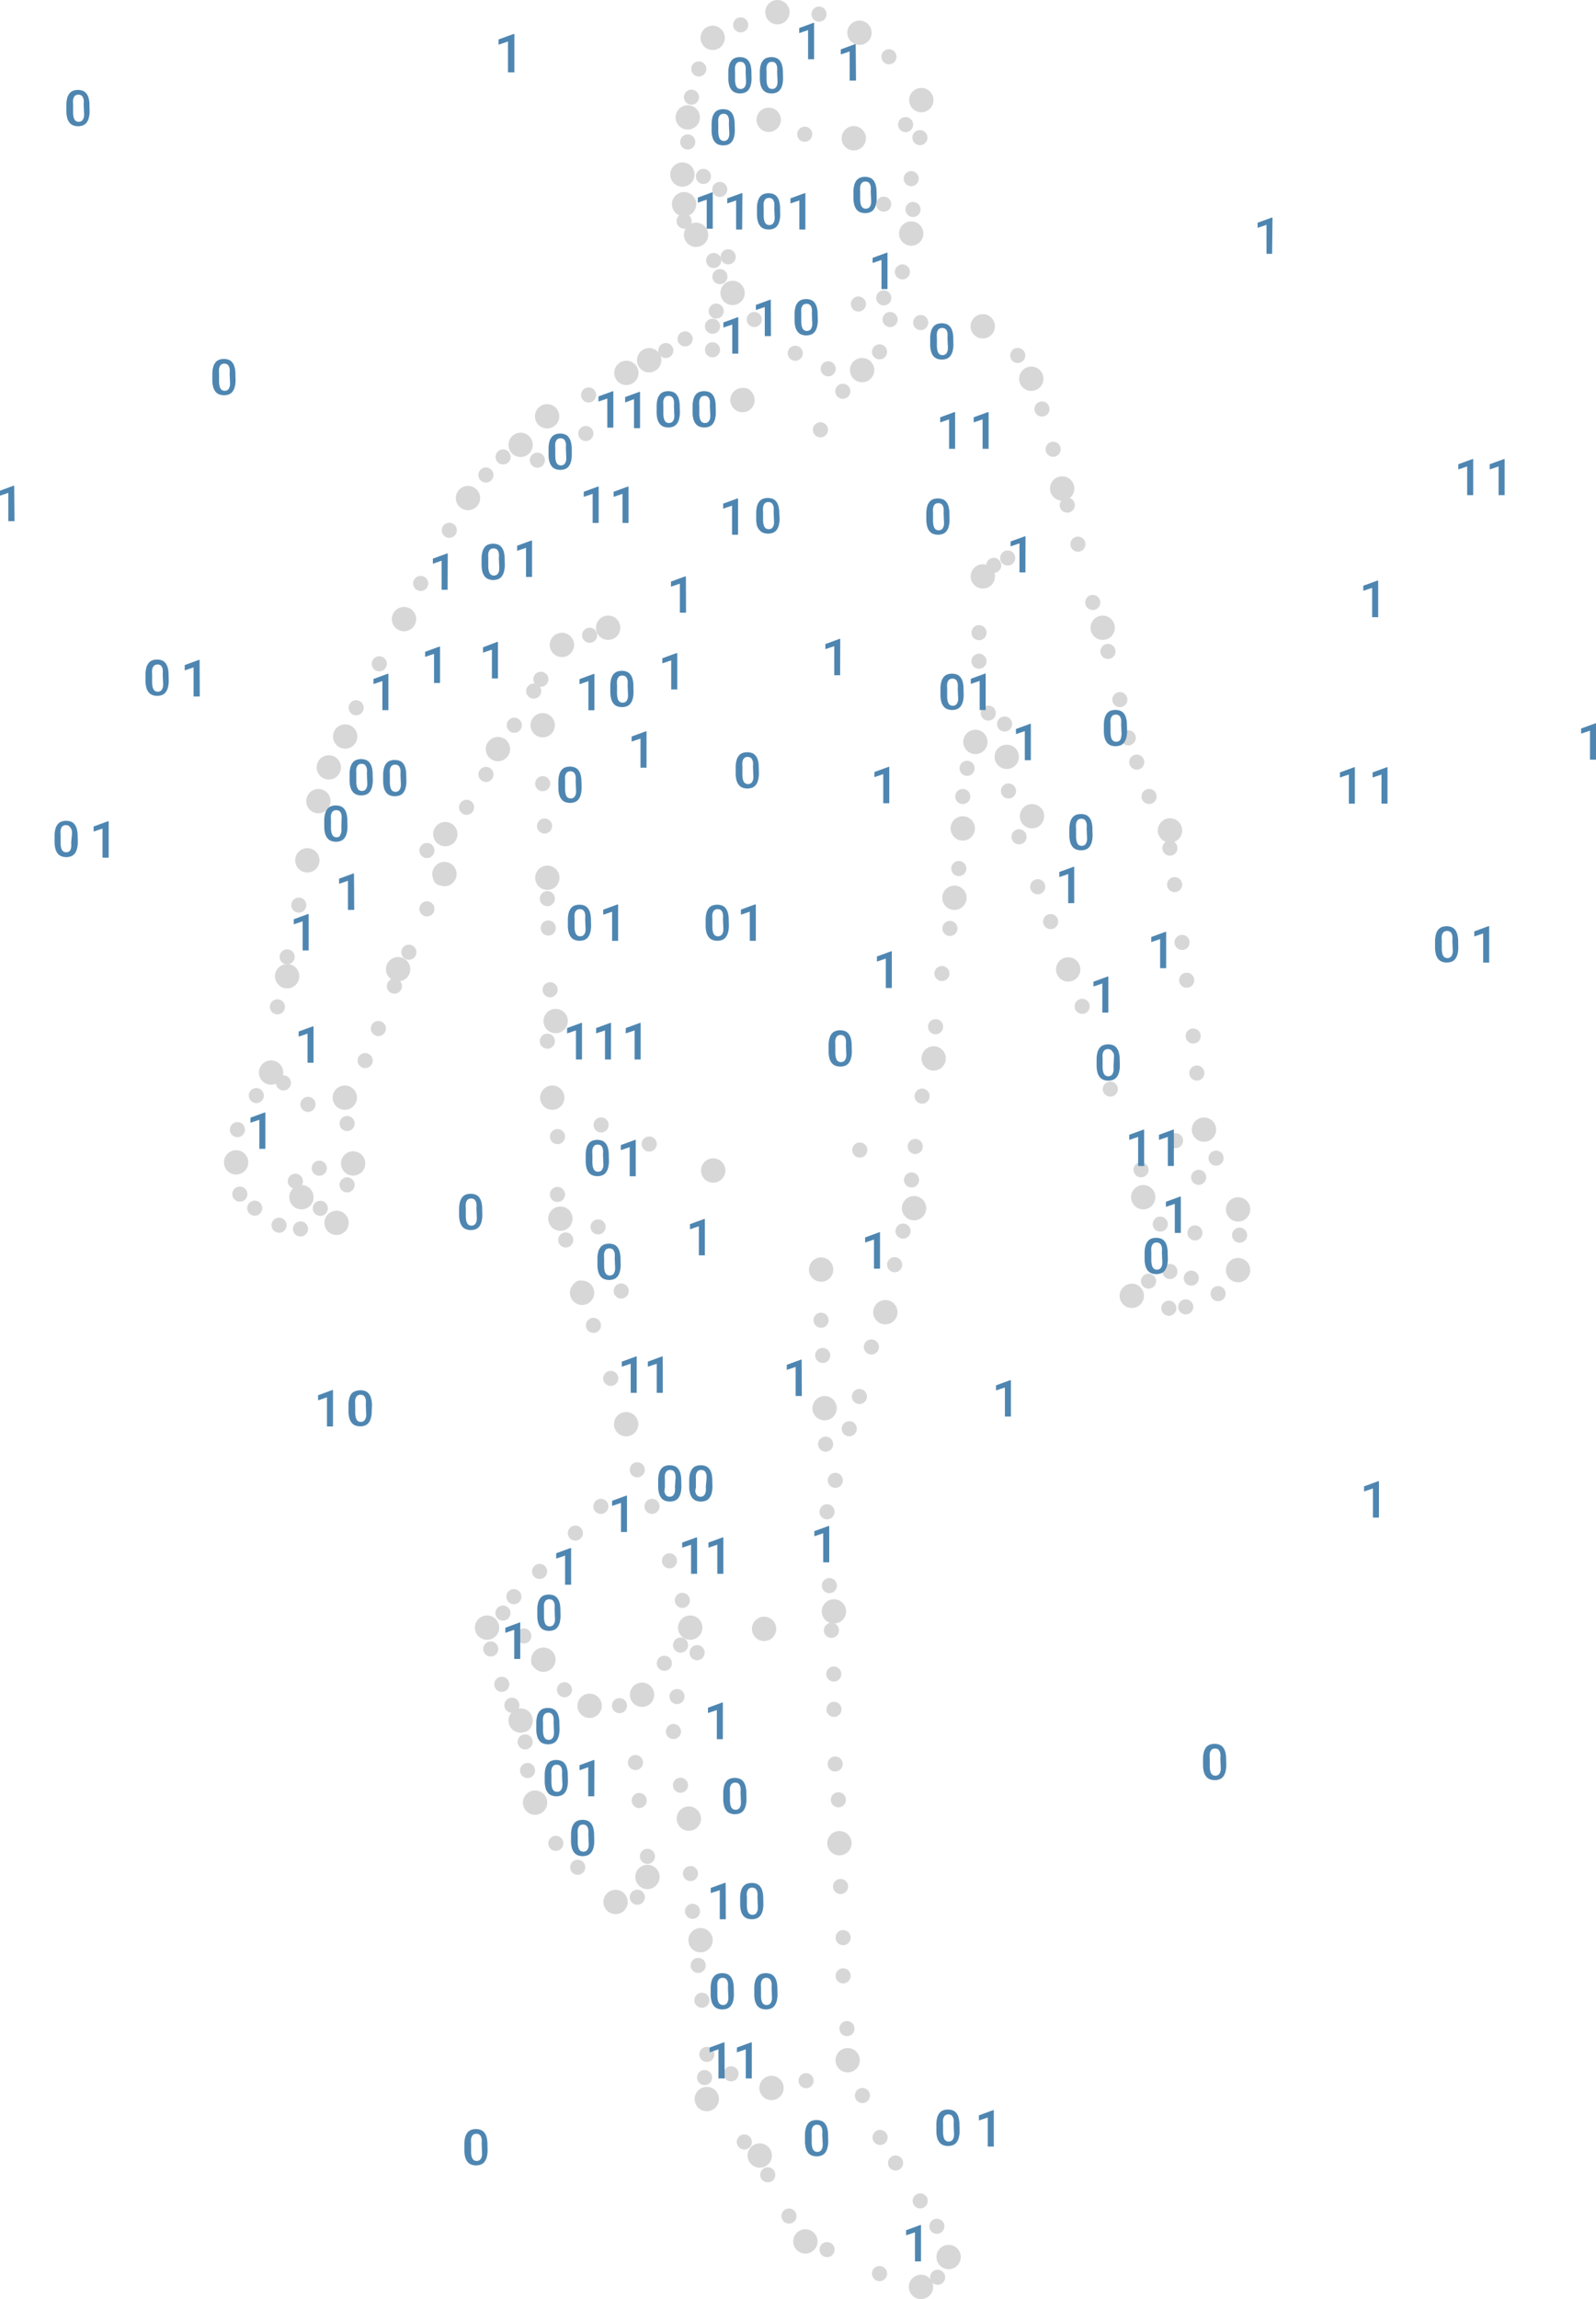<svg id="svg8" xmlns="http://www.w3.org/2000/svg" width="206.77" height="297.68" viewBox="0 0 206.77 297.68">
  <title>animate53</title>
  <g id="g892">
    <g id="g440">
      <circle id="circle264" cx="100.72" cy="1.58" r="1.08" style="fill: #d7d7d7;stroke: #d7d7d7;stroke-width: 1px"/>
      <circle id="circle266" cx="70.88" cy="53.9" r="1.08" style="fill: #d7d7d7;stroke: #d7d7d7;stroke-width: 1px"/>
      <circle id="circle268" cx="81.15" cy="48.28" r="1.08" style="fill: #d7d7d7;stroke: #d7d7d7;stroke-width: 1px"/>
      <circle id="circle270" cx="84.1" cy="46.64" r="1.08" style="fill: #d7d7d7;stroke: #d7d7d7;stroke-width: 1px"/>
      <circle id="circle272" cx="67.45" cy="57.6" r="1.08" style="fill: #d7d7d7;stroke: #d7d7d7;stroke-width: 1px"/>
      <circle id="circle274" cx="52.34" cy="80.16" r="1.08" style="fill: #d7d7d7;stroke: #d7d7d7;stroke-width: 1px"/>
      <circle id="circle276" cx="44.72" cy="95.36" r="1.08" style="fill: #d7d7d7;stroke: #d7d7d7;stroke-width: 1px"/>
      <circle id="circle278" cx="39.82" cy="111.39" r="1.08" style="fill: #d7d7d7;stroke: #d7d7d7;stroke-width: 1px"/>
      <circle id="circle280" cx="37.2" cy="126.4" r="1.08" style="fill: #d7d7d7;stroke: #d7d7d7;stroke-width: 1px"/>
      <circle id="circle282" cx="51.58" cy="125.49" r="1.08" style="fill: #d7d7d7;stroke: #d7d7d7;stroke-width: 1px"/>
      <circle id="circle284" cx="57.58" cy="113.17" r="1.08" style="fill: #d7d7d7;stroke: #d7d7d7;stroke-width: 1px"/>
      <circle id="circle286" cx="57.69" cy="108" r="1.08" style="fill: #d7d7d7;stroke: #d7d7d7;stroke-width: 1px"/>
      <circle id="circle288" cx="64.51" cy="96.99" r="1.08" style="fill: #d7d7d7;stroke: #d7d7d7;stroke-width: 1px"/>
      <circle id="circle290" cx="78.79" cy="81.28" r="1.08" style="fill: #d7d7d7;stroke: #d7d7d7;stroke-width: 1px"/>
      <circle id="circle292" cx="70.31" cy="93.9" r="1.08" style="fill: #d7d7d7;stroke: #d7d7d7;stroke-width: 1px"/>
      <circle id="circle294" cx="70.91" cy="113.65" r="1.08" style="fill: #d7d7d7;stroke: #d7d7d7;stroke-width: 1px"/>
      <circle id="circle296" cx="71.99" cy="132.2" r="1.08" style="fill: #d7d7d7;stroke: #d7d7d7;stroke-width: 1px"/>
      <circle id="circle298" cx="75.41" cy="167.39" r="1.08" style="fill: #d7d7d7;stroke: #d7d7d7;stroke-width: 1px"/>
      <circle id="circle300" cx="81.12" cy="184.4" r="1.08" style="fill: #d7d7d7;stroke: #d7d7d7;stroke-width: 1px"/>
      <circle id="circle302" cx="60.63" cy="64.49" r="1.08" style="fill: #d7d7d7;stroke: #d7d7d7;stroke-width: 1px"/>
      <circle id="circle304" cx="42.6" cy="99.36" r="1.08" style="fill: #d7d7d7;stroke: #d7d7d7;stroke-width: 1px"/>
      <circle id="circle306" cx="41.25" cy="103.73" r="1.08" style="fill: #d7d7d7;stroke: #d7d7d7;stroke-width: 1px"/>
      <circle id="circle308" cx="44.67" cy="142.12" r="1.08" style="fill: #d7d7d7;stroke: #d7d7d7;stroke-width: 1px"/>
      <circle id="circle310" cx="45.75" cy="150.64" r="1.08" style="fill: #d7d7d7;stroke: #d7d7d7;stroke-width: 1px"/>
      <circle id="circle312" cx="71.55" cy="142.12" r="1.08" style="fill: #d7d7d7;stroke: #d7d7d7;stroke-width: 1px"/>
      <circle id="circle314" cx="72.6" cy="157.79" r="1.08" style="fill: #d7d7d7;stroke: #d7d7d7;stroke-width: 1px"/>
      <circle id="circle316" cx="72.8" cy="83.5" r="1.08" style="fill: #d7d7d7;stroke: #d7d7d7;stroke-width: 1px"/>
      <circle id="circle318" cx="127.33" cy="74.63" r="1.08" style="fill: #d7d7d7;stroke: #d7d7d7;stroke-width: 1px"/>
      <circle id="circle320" cx="137.61" cy="63.25" r="1.08" style="fill: #d7d7d7;stroke: #d7d7d7;stroke-width: 1px"/>
      <circle id="circle322" cx="142.86" cy="81.28" r="1.08" style="fill: #d7d7d7;stroke: #d7d7d7;stroke-width: 1px"/>
      <circle id="circle324" cx="111.69" cy="47.92" r="1.08" style="fill: #d7d7d7;stroke: #d7d7d7;stroke-width: 1px"/>
      <circle id="circle326" cx="96.19" cy="51.8" r="1.08" style="fill: #d7d7d7;stroke: #d7d7d7;stroke-width: 1px"/>
      <circle id="circle328" cx="123.65" cy="116.24" r="1.08" style="fill: #d7d7d7;stroke: #d7d7d7;stroke-width: 1px"/>
      <circle id="circle330" cx="110.61" cy="17.9" r="1.08" style="fill: #d7d7d7;stroke: #d7d7d7;stroke-width: 1px"/>
      <circle id="circle332" cx="111.35" cy="4.24" r="1.08" style="fill: #d7d7d7;stroke: #d7d7d7;stroke-width: 1px"/>
      <circle id="circle334" cx="89.1" cy="15.2" r="1.08" style="fill: #d7d7d7;stroke: #d7d7d7;stroke-width: 1px"/>
      <circle id="circle336" cx="92.33" cy="4.9" r="1.08" style="fill: #d7d7d7;stroke: #d7d7d7;stroke-width: 1px"/>
      <circle id="circle338" cx="99.59" cy="15.51" r="1.08" style="fill: #d7d7d7;stroke: #d7d7d7;stroke-width: 1px"/>
      <circle id="circle340" cx="118.05" cy="30.24" r="1.08" style="fill: #d7d7d7;stroke: #d7d7d7;stroke-width: 1px"/>
      <circle id="circle342" cx="88.41" cy="22.6" r="1.08" style="fill: #d7d7d7;stroke: #d7d7d7;stroke-width: 1px"/>
      <circle id="circle344" cx="88.63" cy="26.44" r="1.08" style="fill: #d7d7d7;stroke: #d7d7d7;stroke-width: 1px"/>
      <circle id="circle346" cx="90.18" cy="30.4" r="1.08" style="fill: #d7d7d7;stroke: #d7d7d7;stroke-width: 1px"/>
      <circle id="circle348" cx="94.91" cy="37.93" r="1.08" style="fill: #d7d7d7;stroke: #d7d7d7;stroke-width: 1px"/>
      <circle id="circle350" cx="133.61" cy="49.04" r="1.08" style="fill: #d7d7d7;stroke: #d7d7d7;stroke-width: 1px"/>
      <circle id="circle352" cx="119.36" cy="12.96" r="1.08" style="fill: #d7d7d7;stroke: #d7d7d7;stroke-width: 1px"/>
      <circle id="circle354" cx="35.12" cy="138.87" r="1.08" style="fill: #d7d7d7;stroke: #d7d7d7;stroke-width: 1px"/>
      <circle id="circle356" cx="127.32" cy="42.25" r="1.08" style="fill: #d7d7d7;stroke: #d7d7d7;stroke-width: 1px"/>
      <circle id="circle358" cx="30.59" cy="150.5" r="1.08" style="fill: #d7d7d7;stroke: #d7d7d7;stroke-width: 1px"/>
      <circle id="circle360" cx="39.05" cy="155.01" r="1.08" style="fill: #d7d7d7;stroke: #d7d7d7;stroke-width: 1px"/>
      <circle id="circle362" cx="43.6" cy="158.33" r="1.08" style="fill: #d7d7d7;stroke: #d7d7d7;stroke-width: 1px"/>
      <circle id="circle364" cx="108.04" cy="208.64" r="1.08" style="fill: #d7d7d7;stroke: #d7d7d7;stroke-width: 1px"/>
      <circle id="circle366" cx="106.83" cy="182.33" r="1.08" style="fill: #d7d7d7;stroke: #d7d7d7;stroke-width: 1px"/>
      <circle id="circle368" cx="106.38" cy="164.38" r="1.08" style="fill: #d7d7d7;stroke: #d7d7d7;stroke-width: 1px"/>
      <circle id="circle370" cx="89.42" cy="210.74" r="1.08" style="fill: #d7d7d7;stroke: #d7d7d7;stroke-width: 1px"/>
      <circle id="circle372" cx="89.24" cy="235.47" r="1.08" style="fill: #d7d7d7;stroke: #d7d7d7;stroke-width: 1px"/>
      <circle id="circle374" cx="90.76" cy="251.21" r="1.08" style="fill: #d7d7d7;stroke: #d7d7d7;stroke-width: 1px"/>
      <circle id="circle376" cx="98.43" cy="279.09" r="1.08" style="fill: #d7d7d7;stroke: #d7d7d7;stroke-width: 1px"/>
      <circle id="circle378" cx="92.4" cy="151.55" r="1.08" style="fill: #d7d7d7;stroke: #d7d7d7;stroke-width: 1px"/>
      <circle id="circle380" cx="118.42" cy="156.43" r="1.08" style="fill: #d7d7d7;stroke: #d7d7d7;stroke-width: 1px"/>
      <circle id="circle382" cx="114.7" cy="169.9" r="1.08" style="fill: #d7d7d7;stroke: #d7d7d7;stroke-width: 1px"/>
      <circle id="circle384" cx="120.96" cy="137.04" r="1.08" style="fill: #d7d7d7;stroke: #d7d7d7;stroke-width: 1px"/>
      <circle id="circle386" cx="79.75" cy="246.26" r="1.08" style="fill: #d7d7d7;stroke: #d7d7d7;stroke-width: 1px"/>
      <circle id="circle388" cx="69.32" cy="233.4" r="1.08" style="fill: #d7d7d7;stroke: #d7d7d7;stroke-width: 1px"/>
      <circle id="circle390" cx="67.45" cy="222.77" r="1.08" style="fill: #d7d7d7;stroke: #d7d7d7;stroke-width: 1px"/>
      <circle id="circle392" cx="76.39" cy="220.86" r="1.08" style="fill: #d7d7d7;stroke: #d7d7d7;stroke-width: 1px"/>
      <circle id="circle394" cx="83.18" cy="219.43" r="1.08" style="fill: #d7d7d7;stroke: #d7d7d7;stroke-width: 1px"/>
      <circle id="circle396" cx="70.4" cy="214.89" r="1.08" style="fill: #d7d7d7;stroke: #d7d7d7;stroke-width: 1px"/>
      <circle id="circle398" cx="104.34" cy="290.21" r="1.08" style="fill: #d7d7d7;stroke: #d7d7d7;stroke-width: 1px"/>
      <circle id="circle400" cx="119.32" cy="296.1" r="1.08" style="fill: #d7d7d7;stroke: #d7d7d7;stroke-width: 1px"/>
      <circle id="circle402" cx="122.9" cy="292.23" r="1.08" style="fill: #d7d7d7;stroke: #d7d7d7;stroke-width: 1px"/>
      <circle id="circle404" cx="109.82" cy="266.75" r="1.08" style="fill: #d7d7d7;stroke: #d7d7d7;stroke-width: 1px"/>
      <circle id="circle406" cx="108.75" cy="238.65" r="1.08" style="fill: #d7d7d7;stroke: #d7d7d7;stroke-width: 1px"/>
      <circle id="circle408" cx="91.57" cy="271.78" r="1.08" style="fill: #d7d7d7;stroke: #d7d7d7;stroke-width: 1px"/>
      <circle id="circle410" cx="99.95" cy="270.34" r="1.08" style="fill: #d7d7d7;stroke: #d7d7d7;stroke-width: 1px"/>
      <circle id="circle412" cx="83.88" cy="243.02" r="1.08" style="fill: #d7d7d7;stroke: #d7d7d7;stroke-width: 1px"/>
      <circle id="circle414" cx="155.98" cy="146.26" r="1.08" style="fill: #d7d7d7;stroke: #d7d7d7;stroke-width: 1px"/>
      <circle id="circle416" cx="160.4" cy="156.59" r="1.08" style="fill: #d7d7d7;stroke: #d7d7d7;stroke-width: 1px"/>
      <circle id="circle418" cx="98.99" cy="210.9" r="1.08" style="fill: #d7d7d7;stroke: #d7d7d7;stroke-width: 1px"/>
      <circle id="circle420" cx="160.4" cy="164.45" r="1.08" style="fill: #d7d7d7;stroke: #d7d7d7;stroke-width: 1px"/>
      <circle id="circle422" cx="148.11" cy="155.01" r="1.08" style="fill: #d7d7d7;stroke: #d7d7d7;stroke-width: 1px"/>
      <circle id="circle424" cx="138.39" cy="125.52" r="1.08" style="fill: #d7d7d7;stroke: #d7d7d7;stroke-width: 1px"/>
      <circle id="circle426" cx="133.7" cy="105.68" r="1.08" style="fill: #d7d7d7;stroke: #d7d7d7;stroke-width: 1px"/>
      <circle id="circle428" cx="130.43" cy="97.99" r="1.08" style="fill: #d7d7d7;stroke: #d7d7d7;stroke-width: 1px"/>
      <circle id="circle430" cx="126.37" cy="96.06" r="1.08" style="fill: #d7d7d7;stroke: #d7d7d7;stroke-width: 1px"/>
      <circle id="circle432" cx="124.73" cy="107.26" r="1.08" style="fill: #d7d7d7;stroke: #d7d7d7;stroke-width: 1px"/>
      <circle id="circle434" cx="146.63" cy="167.78" r="1.08" style="fill: #d7d7d7;stroke: #d7d7d7;stroke-width: 1px"/>
      <circle id="circle436" cx="63.1" cy="210.74" r="1.08" style="fill: #d7d7d7;stroke: #d7d7d7;stroke-width: 1px"/>
      <circle id="circle438" cx="151.58" cy="107.52" r="1.08" style="fill: #d7d7d7;stroke: #d7d7d7;stroke-width: 1px"/>
    </g>
    <circle id="circle442" cx="95.96" cy="3.22" r="0.48" style="fill: #d7d7d7;stroke: #d7d7d7;stroke-width: 1px"/>
    <circle id="circle444" cx="106.11" cy="1.83" r="0.48" style="fill: #d7d7d7;stroke: #d7d7d7;stroke-width: 1px"/>
    <circle id="circle446" cx="111.77" cy="4.24" r="0.48" style="fill: #d7d7d7;stroke: #d7d7d7;stroke-width: 1px"/>
    <circle id="circle448" cx="115.17" cy="7.35" r="0.48" style="fill: #d7d7d7;stroke: #d7d7d7;stroke-width: 1px"/>
    <circle id="circle450" cx="90.53" cy="8.93" r="0.48" style="fill: #d7d7d7;stroke: #d7d7d7;stroke-width: 1px"/>
    <circle id="circle452" cx="89.58" cy="12.58" r="0.48" style="fill: #d7d7d7;stroke: #d7d7d7;stroke-width: 1px"/>
    <circle id="circle454" cx="89.1" cy="18.38" r="0.48" style="fill: #d7d7d7;stroke: #d7d7d7;stroke-width: 1px"/>
    <circle id="circle456" cx="91.13" cy="22.84" r="0.48" style="fill: #d7d7d7;stroke: #d7d7d7;stroke-width: 1px"/>
    <circle id="circle458" cx="93.25" cy="24.53" r="0.48" style="fill: #d7d7d7;stroke: #d7d7d7;stroke-width: 1px"/>
    <circle id="circle460" cx="88.63" cy="28.63" r="0.48" style="fill: #d7d7d7;stroke: #d7d7d7;stroke-width: 1px"/>
    <circle id="circle462" cx="92.46" cy="33.73" r="0.48" style="fill: #d7d7d7;stroke: #d7d7d7;stroke-width: 1px"/>
    <circle id="circle464" cx="94.34" cy="33.25" r="0.48" style="fill: #d7d7d7;stroke: #d7d7d7;stroke-width: 1px"/>
    <circle id="circle466" cx="93.27" cy="35.82" r="0.48" style="fill: #d7d7d7;stroke: #d7d7d7;stroke-width: 1px"/>
    <circle id="circle468" cx="92.79" cy="40.28" r="0.48" style="fill: #d7d7d7;stroke: #d7d7d7;stroke-width: 1px"/>
    <circle id="circle470" cx="92.31" cy="42.24" r="0.48" style="fill: #d7d7d7;stroke: #d7d7d7;stroke-width: 1px"/>
    <circle id="circle472" cx="97.72" cy="41.37" r="0.48" style="fill: #d7d7d7;stroke: #d7d7d7;stroke-width: 1px"/>
    <circle id="circle474" cx="92.31" cy="45.29" r="0.48" style="fill: #d7d7d7;stroke: #d7d7d7;stroke-width: 1px"/>
    <circle id="circle476" cx="96.48" cy="51.22" r="0.48" style="fill: #d7d7d7;stroke: #d7d7d7;stroke-width: 1px"/>
    <circle id="circle478" cx="106.29" cy="55.65" r="0.48" style="fill: #d7d7d7;stroke: #d7d7d7;stroke-width: 1px"/>
    <circle id="circle480" cx="109.19" cy="50.66" r="0.48" style="fill: #d7d7d7;stroke: #d7d7d7;stroke-width: 1px"/>
    <circle id="circle482" cx="86.26" cy="45.39" r="0.48" style="fill: #d7d7d7;stroke: #d7d7d7;stroke-width: 1px"/>
    <circle id="circle484" cx="88.76" cy="43.88" r="0.48" style="fill: #d7d7d7;stroke: #d7d7d7;stroke-width: 1px"/>
    <circle id="circle486" cx="80.96" cy="48.34" r="0.48" style="fill: #d7d7d7;stroke: #d7d7d7;stroke-width: 1px"/>
    <circle id="circle488" cx="76.26" cy="51.14" r="0.48" style="fill: #d7d7d7;stroke: #d7d7d7;stroke-width: 1px"/>
    <circle id="circle490" cx="75.9" cy="56.13" r="0.48" style="fill: #d7d7d7;stroke: #d7d7d7;stroke-width: 1px"/>
    <circle id="circle492" cx="69.62" cy="59.58" r="0.48" style="fill: #d7d7d7;stroke: #d7d7d7;stroke-width: 1px"/>
    <circle id="circle494" cx="65.18" cy="59.16" r="0.48" style="fill: #d7d7d7;stroke: #d7d7d7;stroke-width: 1px"/>
    <circle id="circle496" cx="62.95" cy="61.5" r="0.48" style="fill: #d7d7d7;stroke: #d7d7d7;stroke-width: 1px"/>
    <circle id="circle498" cx="58.21" cy="68.66" r="0.48" style="fill: #d7d7d7;stroke: #d7d7d7;stroke-width: 1px"/>
    <circle id="circle500" cx="54.5" cy="75.54" r="0.48" style="fill: #d7d7d7;stroke: #d7d7d7;stroke-width: 1px"/>
    <circle id="circle502" cx="51.86" cy="80.28" r="0.48" style="fill: #d7d7d7;stroke: #d7d7d7;stroke-width: 1px"/>
    <circle id="circle504" cx="49.14" cy="85.95" r="0.48" style="fill: #d7d7d7;stroke: #d7d7d7;stroke-width: 1px"/>
    <circle id="circle506" cx="46.14" cy="91.64" r="0.48" style="fill: #d7d7d7;stroke: #d7d7d7;stroke-width: 1px"/>
    <circle id="circle508" cx="41.25" cy="103.8" r="0.48" style="fill: #d7d7d7;stroke: #d7d7d7;stroke-width: 1px"/>
    <circle id="circle510" cx="39.82" cy="111.87" r="0.48" style="fill: #d7d7d7;stroke: #d7d7d7;stroke-width: 1px"/>
    <circle id="circle512" cx="38.71" cy="117.19" r="0.48" style="fill: #d7d7d7;stroke: #d7d7d7;stroke-width: 1px"/>
    <circle id="circle514" cx="37.2" cy="123.89" r="0.48" style="fill: #d7d7d7;stroke: #d7d7d7;stroke-width: 1px"/>
    <circle id="circle516" cx="35.94" cy="130.36" r="0.48" style="fill: #d7d7d7;stroke: #d7d7d7;stroke-width: 1px"/>
    <circle id="circle518" cx="33.21" cy="141.85" r="0.48" style="fill: #d7d7d7;stroke: #d7d7d7;stroke-width: 1px"/>
    <circle id="circle520" cx="36.72" cy="140.21" r="0.48" style="fill: #d7d7d7;stroke: #d7d7d7;stroke-width: 1px"/>
    <circle id="circle522" cx="30.76" cy="146.26" r="0.48" style="fill: #d7d7d7;stroke: #d7d7d7;stroke-width: 1px"/>
    <circle id="circle524" cx="31.07" cy="154.61" r="0.48" style="fill: #d7d7d7;stroke: #d7d7d7;stroke-width: 1px"/>
    <circle id="circle526" cx="33" cy="156.43" r="0.48" style="fill: #d7d7d7;stroke: #d7d7d7;stroke-width: 1px"/>
    <circle id="circle528" cx="36.15" cy="158.64" r="0.48" style="fill: #d7d7d7;stroke: #d7d7d7;stroke-width: 1px"/>
    <circle id="circle530" cx="38.93" cy="159.12" r="0.48" style="fill: #d7d7d7;stroke: #d7d7d7;stroke-width: 1px"/>
    <circle id="ellipse532" cx="46.43" cy="159.33" r="0.48" transform="translate(-56.3 22.37) rotate(-19.86)" style="fill: #d7d7d7;stroke: #d7d7d7;stroke-width: 1px"/>
    <circle id="ellipse534" cx="49.9" cy="156.29" r="0.48" transform="translate(-55.06 23.37) rotate(-19.86)" style="fill: #d7d7d7;stroke: #d7d7d7;stroke-width: 1px"/>
    <circle id="ellipse536" cx="46.3" cy="154.14" r="0.48" transform="translate(-54.55 22.01) rotate(-19.86)" style="fill: #d7d7d7;stroke: #d7d7d7;stroke-width: 1px"/>
    <circle id="ellipse538" cx="49.91" cy="148.35" r="0.48" transform="translate(-52.37 22.9) rotate(-19.86)" style="fill: #d7d7d7;stroke: #d7d7d7;stroke-width: 1px"/>
    <circle id="ellipse540" cx="43.2" cy="155.82" r="0.48" transform="translate(-55.3 21.06) rotate(-19.86)" style="fill: #d7d7d7;stroke: #d7d7d7;stroke-width: 1px"/>
    <circle id="circle542" cx="39.9" cy="142.99" r="0.48" style="fill: #d7d7d7;stroke: #d7d7d7;stroke-width: 1px"/>
    <circle id="circle544" cx="47.31" cy="137.32" r="0.48" style="fill: #d7d7d7;stroke: #d7d7d7;stroke-width: 1px"/>
    <circle id="circle546" cx="49.02" cy="133.17" r="0.48" style="fill: #d7d7d7;stroke: #d7d7d7;stroke-width: 1px"/>
    <circle id="circle548" cx="51.1" cy="127.68" r="0.48" style="fill: #d7d7d7;stroke: #d7d7d7;stroke-width: 1px"/>
    <circle id="circle550" cx="52.97" cy="123.29" r="0.48" style="fill: #d7d7d7;stroke: #d7d7d7;stroke-width: 1px"/>
    <circle id="circle552" cx="55.31" cy="117.68" r="0.48" style="fill: #d7d7d7;stroke: #d7d7d7;stroke-width: 1px"/>
    <circle id="circle554" cx="57.1" cy="113.65" r="0.48" style="fill: #d7d7d7;stroke: #d7d7d7;stroke-width: 1px"/>
    <circle id="circle556" cx="55.31" cy="110.12" r="0.48" style="fill: #d7d7d7;stroke: #d7d7d7;stroke-width: 1px"/>
    <circle id="circle558" cx="60.45" cy="104.53" r="0.48" style="fill: #d7d7d7;stroke: #d7d7d7;stroke-width: 1px"/>
    <circle id="circle560" cx="62.96" cy="100.27" r="0.48" style="fill: #d7d7d7;stroke: #d7d7d7;stroke-width: 1px"/>
    <circle id="circle562" cx="66.63" cy="93.9" r="0.48" style="fill: #d7d7d7;stroke: #d7d7d7;stroke-width: 1px"/>
    <circle id="circle564" cx="69.14" cy="89.48" r="0.48" style="fill: #d7d7d7;stroke: #d7d7d7;stroke-width: 1px"/>
    <circle id="circle566" cx="70.07" cy="87.95" r="0.48" style="fill: #d7d7d7;stroke: #d7d7d7;stroke-width: 1px"/>
    <circle id="circle568" cx="76.39" cy="82.25" r="0.48" style="fill: #d7d7d7;stroke: #d7d7d7;stroke-width: 1px"/>
    <circle id="circle570" cx="70.07" cy="93.43" r="0.48" style="fill: #d7d7d7;stroke: #d7d7d7;stroke-width: 1px"/>
    <circle id="circle572" cx="70.31" cy="101.47" r="0.48" style="fill: #d7d7d7;stroke: #d7d7d7;stroke-width: 1px"/>
    <circle id="circle574" cx="70.55" cy="106.95" r="0.48" style="fill: #d7d7d7;stroke: #d7d7d7;stroke-width: 1px"/>
    <circle id="circle576" cx="70.91" cy="116.35" r="0.48" style="fill: #d7d7d7;stroke: #d7d7d7;stroke-width: 1px"/>
    <circle id="circle578" cx="71.03" cy="120.16" r="0.48" style="fill: #d7d7d7;stroke: #d7d7d7;stroke-width: 1px"/>
    <circle id="circle580" cx="71.27" cy="128.15" r="0.48" style="fill: #d7d7d7;stroke: #d7d7d7;stroke-width: 1px"/>
    <circle id="ellipse582" cx="75.84" cy="137.7" r="0.48" transform="translate(-85.85 146.58) rotate(-65.45)" style="fill: #d7d7d7;stroke: #d7d7d7;stroke-width: 1px"/>
    <circle id="ellipse584" cx="82.8" cy="148.54" r="0.48" transform="translate(-91.64 159.25) rotate(-65.45)" style="fill: #d7d7d7;stroke: #d7d7d7;stroke-width: 1px"/>
    <circle id="ellipse586" cx="82.41" cy="161.75" r="0.48" transform="translate(-103.88 166.61) rotate(-65.45)" style="fill: #d7d7d7;stroke: #d7d7d7;stroke-width: 1px"/>
    <circle id="ellipse588" cx="85.41" cy="170.05" r="0.48" transform="translate(-109.68 174.19) rotate(-65.45)" style="fill: #d7d7d7;stroke: #d7d7d7;stroke-width: 1px"/>
    <circle id="ellipse590" cx="89.03" cy="151.02" r="0.48" transform="translate(-90.25 166.36) rotate(-65.45)" style="fill: #d7d7d7;stroke: #d7d7d7;stroke-width: 1px"/>
    <circle id="ellipse592" cx="77.15" cy="150.06" r="0.48" transform="translate(-96.32 154.99) rotate(-65.45)" style="fill: #d7d7d7;stroke: #d7d7d7;stroke-width: 1px"/>
    <circle id="ellipse594" cx="78.21" cy="163.44" r="0.48" transform="translate(-107.87 163.78) rotate(-65.45)" style="fill: #d7d7d7;stroke: #d7d7d7;stroke-width: 1px"/>
    <circle id="ellipse596" cx="80.1" cy="169.66" r="0.48" transform="translate(-112.43 169.14) rotate(-65.45)" style="fill: #d7d7d7;stroke: #d7d7d7;stroke-width: 1px"/>
    <circle id="ellipse598" cx="81.8" cy="174.5" r="0.48" transform="translate(-115.83 173.51) rotate(-65.45)" style="fill: #d7d7d7;stroke: #d7d7d7;stroke-width: 1px"/>
    <circle id="ellipse600" cx="84.04" cy="181.36" r="0.48" transform="translate(-120.76 179.56) rotate(-65.45)" style="fill: #d7d7d7;stroke: #d7d7d7;stroke-width: 1px"/>
    <circle id="ellipse602" cx="87.48" cy="193.19" r="0.48" transform="translate(-129.51 189.61) rotate(-65.45)" style="fill: #d7d7d7;stroke: #d7d7d7;stroke-width: 1px"/>
    <circle id="ellipse604" cx="82.77" cy="197.93" r="0.48" transform="translate(-136.58 188.09) rotate(-65.45)" style="fill: #d7d7d7;stroke: #d7d7d7;stroke-width: 1px"/>
    <circle id="ellipse606" cx="79.47" cy="201.39" r="0.48" transform="translate(-141.66 187.11) rotate(-65.45)" style="fill: #d7d7d7;stroke: #d7d7d7;stroke-width: 1px"/>
    <circle id="ellipse608" cx="74.83" cy="206.35" r="0.48" transform="translate(-148.88 185.79) rotate(-65.45)" style="fill: #d7d7d7;stroke: #d7d7d7;stroke-width: 1px"/>
    <circle id="ellipse610" cx="71.5" cy="209.62" r="0.48" transform="translate(-153.8 184.67) rotate(-65.45)" style="fill: #d7d7d7;stroke: #d7d7d7;stroke-width: 1px"/>
    <circle id="ellipse612" cx="72.79" cy="214.7" r="0.48" transform="translate(-157.67 188.82) rotate(-65.45)" style="fill: #d7d7d7;stroke: #d7d7d7;stroke-width: 1px"/>
    <circle id="ellipse614" cx="74.71" cy="218" r="0.48" transform="translate(-159.55 192.48) rotate(-65.45)" style="fill: #d7d7d7;stroke: #d7d7d7;stroke-width: 1px"/>
    <circle id="ellipse616" cx="78.05" cy="221.68" r="0.48" transform="translate(-160.94 197.67) rotate(-65.45)" style="fill: #d7d7d7;stroke: #d7d7d7;stroke-width: 1px"/>
    <circle id="ellipse618" cx="70.09" cy="211.75" r="0.48" transform="translate(-156.57 184.63) rotate(-65.45)" style="fill: #d7d7d7;stroke: #d7d7d7;stroke-width: 1px"/>
    <circle id="ellipse620" cx="68.5" cy="216.4" r="0.48" transform="translate(-161.72 185.9) rotate(-65.45)" style="fill: #d7d7d7;stroke: #d7d7d7;stroke-width: 1px"/>
    <circle id="ellipse622" cx="69.93" cy="220.97" r="0.48" transform="translate(-165.04 189.88) rotate(-65.45)" style="fill: #d7d7d7;stroke: #d7d7d7;stroke-width: 1px"/>
    <circle id="ellipse624" cx="71.24" cy="223.68" r="0.48" transform="translate(-166.74 192.65) rotate(-65.45)" style="fill: #d7d7d7;stroke: #d7d7d7;stroke-width: 1px"/>
    <circle id="ellipse626" cx="72.79" cy="226.14" r="0.48" transform="translate(-168.07 195.5) rotate(-65.45)" style="fill: #d7d7d7;stroke: #d7d7d7;stroke-width: 1px"/>
    <circle id="ellipse628" cx="72.96" cy="228.43" r="0.48" transform="translate(-170.06 196.99) rotate(-65.45)" style="fill: #d7d7d7;stroke: #d7d7d7;stroke-width: 1px"/>
    <circle id="ellipse630" cx="73.27" cy="232.13" r="0.48" transform="translate(-173.24 199.44) rotate(-65.45)" style="fill: #d7d7d7;stroke: #d7d7d7;stroke-width: 1px"/>
    <circle id="ellipse632" cx="73.75" cy="236.2" r="0.48" transform="translate(-176.67 202.26) rotate(-65.45)" style="fill: #d7d7d7;stroke: #d7d7d7;stroke-width: 1px"/>
    <circle id="ellipse634" cx="76.94" cy="241.56" r="0.48" transform="translate(-179.68 208.29) rotate(-65.45)" style="fill: #d7d7d7;stroke: #d7d7d7;stroke-width: 1px"/>
    <circle id="ellipse636" cx="79.77" cy="244.67" r="0.48" transform="translate(-180.85 212.67) rotate(-65.45)" style="fill: #d7d7d7;stroke: #d7d7d7;stroke-width: 1px"/>
    <circle id="ellipse638" cx="87.5" cy="248.54" r="0.48" transform="translate(-179.86 221.97) rotate(-65.45)" style="fill: #d7d7d7;stroke: #d7d7d7;stroke-width: 1px"/>
    <circle id="ellipse640" cx="88.81" cy="243.25" r="0.48" transform="translate(-174.28 220.07) rotate(-65.45)" style="fill: #d7d7d7;stroke: #d7d7d7;stroke-width: 1px"/>
    <circle id="ellipse642" cx="89.4" cy="197.93" r="0.48" transform="translate(-132.71 194.12) rotate(-65.45)" style="fill: #d7d7d7;stroke: #d7d7d7;stroke-width: 1px"/>
    <circle id="ellipse644" cx="91.66" cy="204.98" r="0.48" transform="translate(-137.8 200.3) rotate(-65.45)" style="fill: #d7d7d7;stroke: #d7d7d7;stroke-width: 1px"/>
    <circle id="ellipse646" cx="93.32" cy="210.1" r="0.48" transform="translate(-141.48 204.8) rotate(-65.45)" style="fill: #d7d7d7;stroke: #d7d7d7;stroke-width: 1px"/>
    <circle id="ellipse648" cx="95.24" cy="216.88" r="0.48" transform="translate(-146.53 210.5) rotate(-65.45)" style="fill: #d7d7d7;stroke: #d7d7d7;stroke-width: 1px"/>
    <circle id="ellipse650" cx="92.64" cy="222.56" r="0.48" transform="translate(-153.22 211.46) rotate(-65.45)" style="fill: #d7d7d7;stroke: #d7d7d7;stroke-width: 1px"/>
    <circle id="ellipse652" cx="92.17" cy="227.08" r="0.48" transform="translate(-157.6 213.68) rotate(-65.45)" style="fill: #d7d7d7;stroke: #d7d7d7;stroke-width: 1px"/>
    <circle id="ellipse654" cx="93.09" cy="234.04" r="0.48" transform="translate(-163.4 218.58) rotate(-65.45)" style="fill: #d7d7d7;stroke: #d7d7d7;stroke-width: 1px"/>
    <circle id="ellipse656" cx="87.73" cy="236.02" r="0.48" transform="translate(-168.32 214.86) rotate(-65.45)" style="fill: #d7d7d7;stroke: #d7d7d7;stroke-width: 1px"/>
    <circle id="ellipse658" cx="87.25" cy="231.1" r="0.48" transform="translate(-164.13 211.55) rotate(-65.45)" style="fill: #d7d7d7;stroke: #d7d7d7;stroke-width: 1px"/>
    <circle id="ellipse660" cx="85.18" cy="223.74" r="0.48" transform="translate(-158.65 205.36) rotate(-65.45)" style="fill: #d7d7d7;stroke: #d7d7d7;stroke-width: 1px"/>
    <circle id="ellipse662" cx="87.73" cy="222.14" r="0.48" transform="translate(-155.71 206.76) rotate(-65.45)" style="fill: #d7d7d7;stroke: #d7d7d7;stroke-width: 1px"/>
    <circle id="ellipse664" cx="91" cy="218.25" r="0.48" transform="translate(-150.26 207.45) rotate(-65.45)" style="fill: #d7d7d7;stroke: #d7d7d7;stroke-width: 1px"/>
    <circle id="ellipse666" cx="93.09" cy="215.9" r="0.48" transform="translate(-146.89 207.97) rotate(-65.45)" style="fill: #d7d7d7;stroke: #d7d7d7;stroke-width: 1px"/>
    <circle id="ellipse668" cx="94.38" cy="245.47" r="0.48" transform="translate(-173.04 226.44) rotate(-65.45)" style="fill: #d7d7d7;stroke: #d7d7d7;stroke-width: 1px"/>
    <circle id="ellipse670" cx="94.64" cy="250.36" r="0.48" transform="translate(-177.33 229.53) rotate(-65.45)" style="fill: #d7d7d7;stroke: #d7d7d7;stroke-width: 1px"/>
    <circle id="ellipse672" cx="95.38" cy="257.37" r="0.48" transform="translate(-183.28 234.3) rotate(-65.45)" style="fill: #d7d7d7;stroke: #d7d7d7;stroke-width: 1px"/>
    <circle id="ellipse674" cx="95.86" cy="261.87" r="0.48" transform="translate(-187.09 237.37) rotate(-65.45)" style="fill: #d7d7d7;stroke: #d7d7d7;stroke-width: 1px"/>
    <circle id="ellipse676" cx="96.5" cy="268.89" r="0.48" transform="translate(-193.1 242.05) rotate(-65.45)" style="fill: #d7d7d7;stroke: #d7d7d7;stroke-width: 1px"/>
    <circle id="ellipse678" cx="99.63" cy="271.4" r="0.48" transform="translate(-193.55 246.37) rotate(-65.45)" style="fill: #d7d7d7;stroke: #d7d7d7;stroke-width: 1px"/>
    <circle id="ellipse680" cx="101.36" cy="280.23" r="0.48" transform="translate(-200.58 253.1) rotate(-65.45)" style="fill: #d7d7d7;stroke: #d7d7d7;stroke-width: 1px"/>
    <circle id="ellipse682" cx="104.4" cy="284.48" r="0.48" transform="translate(-202.67 258.35) rotate(-65.45)" style="fill: #d7d7d7;stroke: #d7d7d7;stroke-width: 1px"/>
    <circle id="ellipse684" cx="107.14" cy="289.82" r="0.48" transform="translate(-205.92 263.96) rotate(-65.45)" style="fill: #d7d7d7;stroke: #d7d7d7;stroke-width: 1px"/>
    <circle id="ellipse686" cx="112.07" cy="294.16" r="0.48" transform="translate(-206.98 270.99) rotate(-65.45)" style="fill: #d7d7d7;stroke: #d7d7d7;stroke-width: 1px"/>
    <circle id="ellipse688" cx="118.87" cy="297.27" r="0.48" transform="translate(-205.84 278.99) rotate(-65.45)" style="fill: #d7d7d7;stroke: #d7d7d7;stroke-width: 1px"/>
    <circle id="ellipse690" cx="126.4" cy="297.74" r="0.48" transform="translate(-201.87 286.12) rotate(-65.45)" style="fill: #d7d7d7;stroke: #d7d7d7;stroke-width: 1px"/>
    <circle id="ellipse692" cx="126.3" cy="291.14" r="0.48" transform="translate(-195.92 282.17) rotate(-65.45)" style="fill: #d7d7d7;stroke: #d7d7d7;stroke-width: 1px"/>
    <circle id="ellipse694" cx="124.14" cy="287.85" r="0.48" transform="translate(-194.19 278.28) rotate(-65.45)" style="fill: #d7d7d7;stroke: #d7d7d7;stroke-width: 1px"/>
    <circle id="ellipse696" cx="120.95" cy="282.95" r="0.48" transform="translate(-191.6 272.51) rotate(-65.45)" style="fill: #d7d7d7;stroke: #d7d7d7;stroke-width: 1px"/>
    <circle id="ellipse698" cx="118.94" cy="279.64" r="0.48" transform="translate(-189.76 268.75) rotate(-65.45)" style="fill: #d7d7d7;stroke: #d7d7d7;stroke-width: 1px"/>
    <circle id="ellipse700" cx="116.66" cy="274.22" r="0.48" transform="translate(-186.17 263.5) rotate(-65.45)" style="fill: #d7d7d7;stroke: #d7d7d7;stroke-width: 1px"/>
    <circle id="ellipse702" cx="114.65" cy="265.54" r="0.48" transform="translate(-179.44 256.61) rotate(-65.45)" style="fill: #d7d7d7;stroke: #d7d7d7;stroke-width: 1px"/>
    <circle id="ellipse704" cx="114.16" cy="258.72" r="0.48" transform="translate(-173.53 252.17) rotate(-65.45)" style="fill: #d7d7d7;stroke: #d7d7d7;stroke-width: 1px"/>
    <circle id="ellipse706" cx="114.16" cy="253.77" r="0.48" transform="translate(-169.03 249.28) rotate(-65.45)" style="fill: #d7d7d7;stroke: #d7d7d7;stroke-width: 1px"/>
    <circle id="ellipse708" cx="113.82" cy="247.14" r="0.48" transform="translate(-163.19 245.1) rotate(-65.45)" style="fill: #d7d7d7;stroke: #d7d7d7;stroke-width: 1px"/>
    <circle id="ellipse710" cx="113.54" cy="235.92" r="0.48" transform="translate(-153.15 238.29) rotate(-65.45)" style="fill: #d7d7d7;stroke: #d7d7d7;stroke-width: 1px"/>
    <circle id="ellipse712" cx="113.12" cy="231.29" r="0.48" transform="translate(-149.18 235.19) rotate(-65.45)" style="fill: #d7d7d7;stroke: #d7d7d7;stroke-width: 1px"/>
    <circle id="ellipse714" cx="112.97" cy="224.22" r="0.48" transform="translate(-142.84 230.92) rotate(-65.45)" style="fill: #d7d7d7;stroke: #d7d7d7;stroke-width: 1px"/>
    <circle id="ellipse716" cx="112.94" cy="219.64" r="0.48" transform="translate(-138.69 228.22) rotate(-65.45)" style="fill: #d7d7d7;stroke: #d7d7d7;stroke-width: 1px"/>
    <circle id="ellipse718" cx="112.64" cy="213.98" r="0.48" transform="translate(-133.72 224.64) rotate(-65.45)" style="fill: #d7d7d7;stroke: #d7d7d7;stroke-width: 1px"/>
    <circle id="ellipse720" cx="112.37" cy="208.19" r="0.48" transform="translate(-128.61 221.01) rotate(-65.45)" style="fill: #d7d7d7;stroke: #d7d7d7;stroke-width: 1px"/>
    <circle id="ellipse722" cx="112.07" cy="198.63" r="0.48" transform="translate(-120.09 215.15) rotate(-65.45)" style="fill: #d7d7d7;stroke: #d7d7d7;stroke-width: 1px"/>
    <circle id="ellipse724" cx="113.15" cy="194.56" r="0.48" transform="translate(-116.85 192.38) rotate(-60)" style="fill: #d7d7d7;stroke: #d7d7d7;stroke-width: 1px"/>
    <circle id="ellipse726" cx="111.88" cy="189.87" r="0.48" transform="translate(-113.41 188.94) rotate(-60)" style="fill: #d7d7d7;stroke: #d7d7d7;stroke-width: 1px"/>
    <circle id="ellipse728" cx="114.95" cy="187.88" r="0.48" transform="translate(-110.16 190.6) rotate(-60)" style="fill: #d7d7d7;stroke: #d7d7d7;stroke-width: 1px"/>
    <circle id="ellipse730" cx="111.69" cy="185.33" r="0.48" transform="translate(-109.59 186.5) rotate(-60)" style="fill: #d7d7d7;stroke: #d7d7d7;stroke-width: 1px"/>
    <circle id="ellipse732" cx="116.27" cy="183.71" r="0.48" transform="translate(-105.89 189.65) rotate(-60)" style="fill: #d7d7d7;stroke: #d7d7d7;stroke-width: 1px"/>
    <circle id="ellipse734" cx="111.51" cy="178.39" r="0.48" transform="translate(-103.66 182.87) rotate(-60)" style="fill: #d7d7d7;stroke: #d7d7d7;stroke-width: 1px"/>
    <circle id="ellipse736" cx="111.3" cy="173.83" r="0.48" transform="translate(-99.82 180.41) rotate(-60)" style="fill: #d7d7d7;stroke: #d7d7d7;stroke-width: 1px"/>
    <circle id="ellipse738" cx="111.03" cy="166.94" r="0.48" transform="translate(-93.98 176.73) rotate(-60)" style="fill: #d7d7d7;stroke: #d7d7d7;stroke-width: 1px"/>
    <circle id="ellipse740" cx="119.09" cy="172.96" r="0.48" transform="translate(-95.16 186.72) rotate(-60)" style="fill: #d7d7d7;stroke: #d7d7d7;stroke-width: 1px"/>
    <circle id="ellipse742" cx="120.82" cy="166.64" r="0.48" transform="translate(-88.82 185.06) rotate(-60)" style="fill: #d7d7d7;stroke: #d7d7d7;stroke-width: 1px"/>
    <circle id="ellipse744" cx="121.91" cy="162.29" r="0.48" transform="translate(-84.51 183.83) rotate(-60)" style="fill: #d7d7d7;stroke: #d7d7d7;stroke-width: 1px"/>
    <circle id="ellipse746" cx="123.02" cy="155.67" r="0.48" transform="translate(-78.23 181.48) rotate(-60)" style="fill: #d7d7d7;stroke: #d7d7d7;stroke-width: 1px"/>
    <circle id="ellipse748" cx="123.5" cy="151.33" r="0.48" transform="translate(-74.23 179.73) rotate(-60)" style="fill: #d7d7d7;stroke: #d7d7d7;stroke-width: 1px"/>
    <circle id="ellipse750" cx="116.32" cy="151.8" r="0.48" transform="translate(-78.23 173.74) rotate(-60)" style="fill: #d7d7d7;stroke: #d7d7d7;stroke-width: 1px"/>
    <circle id="ellipse752" cx="124.39" cy="144.82" r="0.48" transform="translate(-68.15 177.24) rotate(-60)" style="fill: #d7d7d7;stroke: #d7d7d7;stroke-width: 1px"/>
    <circle id="ellipse754" cx="126.13" cy="135.82" r="0.48" transform="translate(-59.48 174.26) rotate(-60)" style="fill: #d7d7d7;stroke: #d7d7d7;stroke-width: 1px"/>
    <circle id="ellipse756" cx="126.95" cy="128.94" r="0.48" transform="translate(-53.11 171.52) rotate(-60)" style="fill: #d7d7d7;stroke: #d7d7d7;stroke-width: 1px"/>
    <circle id="ellipse758" cx="128" cy="123.1" r="0.48" transform="translate(-47.54 169.51) rotate(-60)" style="fill: #d7d7d7;stroke: #d7d7d7;stroke-width: 1px"/>
    <circle id="ellipse760" cx="129.15" cy="115.35" r="0.48" transform="translate(-40.25 166.63) rotate(-60)" style="fill: #d7d7d7;stroke: #d7d7d7;stroke-width: 1px"/>
    <circle id="ellipse762" cx="129.65" cy="106.02" r="0.48" transform="translate(-31.91 162.4) rotate(-60)" style="fill: #d7d7d7;stroke: #d7d7d7;stroke-width: 1px"/>
    <circle id="ellipse764" cx="130.21" cy="102.37" r="0.48" transform="translate(-28.47 161.06) rotate(-60)" style="fill: #d7d7d7;stroke: #d7d7d7;stroke-width: 1px"/>
    <circle id="ellipse766" cx="132.96" cy="95.21" r="0.48" transform="translate(-20.9 159.87) rotate(-60)" style="fill: #d7d7d7;stroke: #d7d7d7;stroke-width: 1px"/>
    <circle id="ellipse768" cx="131.76" cy="88.5" r="0.48" transform="translate(-15.69 155.47) rotate(-60)" style="fill: #d7d7d7;stroke: #d7d7d7;stroke-width: 1px"/>
    <circle id="ellipse770" cx="131.76" cy="84.81" r="0.48" transform="translate(-12.49 153.62) rotate(-60)" style="fill: #d7d7d7;stroke: #d7d7d7;stroke-width: 1px"/>
    <circle id="ellipse772" cx="133.67" cy="76.09" r="0.48" transform="translate(-3.99 150.92) rotate(-60)" style="fill: #d7d7d7;stroke: #d7d7d7;stroke-width: 1px"/>
    <circle id="ellipse774" cx="135.48" cy="75.13" r="0.48" transform="translate(-2.25 152.01) rotate(-60)" style="fill: #d7d7d7;stroke: #d7d7d7;stroke-width: 1px"/>
    <circle id="ellipse776" cx="144.58" cy="73.36" r="0.48" transform="translate(3.83 158.99) rotate(-60)" style="fill: #d7d7d7;stroke: #d7d7d7;stroke-width: 1px"/>
    <circle id="ellipse778" cx="143.2" cy="68.29" r="0.48" transform="translate(7.53 155.27) rotate(-60)" style="fill: #d7d7d7;stroke: #d7d7d7;stroke-width: 1px"/>
    <circle id="ellipse780" cx="141.36" cy="61.06" r="0.48" transform="translate(12.88 150.06) rotate(-60)" style="fill: #d7d7d7;stroke: #d7d7d7;stroke-width: 1px"/>
    <circle id="ellipse782" cx="139.91" cy="55.85" r="0.48" transform="translate(16.67 146.2) rotate(-60)" style="fill: #d7d7d7;stroke: #d7d7d7;stroke-width: 1px"/>
    <circle id="ellipse784" cx="136.78" cy="48.92" r="0.48" transform="translate(21.1 140.02) rotate(-60)" style="fill: #d7d7d7;stroke: #d7d7d7;stroke-width: 1px"/>
    <circle id="ellipse786" cx="124.2" cy="44.65" r="0.48" transform="translate(18.51 127) rotate(-60)" style="fill: #d7d7d7;stroke: #d7d7d7;stroke-width: 1px"/>
    <circle id="ellipse788" cx="120.25" cy="44.26" r="0.48" transform="translate(16.86 123.38) rotate(-60)" style="fill: #d7d7d7;stroke: #d7d7d7;stroke-width: 1px"/>
    <circle id="ellipse790" cx="119.42" cy="41.46" r="0.48" transform="translate(18.88 121.26) rotate(-60)" style="fill: #d7d7d7;stroke: #d7d7d7;stroke-width: 1px"/>
    <circle id="ellipse792" cx="116.14" cy="42.25" r="0.48" transform="translate(16.55 118.82) rotate(-60)" style="fill: #d7d7d7;stroke: #d7d7d7;stroke-width: 1px"/>
    <circle id="ellipse794" cx="121.83" cy="38.1" r="0.48" transform="translate(23 121.66) rotate(-60)" style="fill: #d7d7d7;stroke: #d7d7d7;stroke-width: 1px"/>
    <circle id="ellipse796" cx="123.21" cy="30.01" r="0.48" transform="translate(30.69 118.82) rotate(-60)" style="fill: #d7d7d7;stroke: #d7d7d7;stroke-width: 1px"/>
    <circle id="ellipse798" cx="122.98" cy="26.03" r="0.48" transform="translate(34.02 116.62) rotate(-60)" style="fill: #d7d7d7;stroke: #d7d7d7;stroke-width: 1px"/>
    <circle id="ellipse800" cx="119.42" cy="29.33" r="0.48" transform="translate(29.38 115.19) rotate(-60)" style="fill: #d7d7d7;stroke: #d7d7d7;stroke-width: 1px"/>
    <circle id="ellipse802" cx="124.11" cy="20.71" r="0.48" transform="translate(39.19 114.95) rotate(-60)" style="fill: #d7d7d7;stroke: #d7d7d7;stroke-width: 1px"/>
    <circle id="ellipse804" cx="122.25" cy="19.03" r="0.48" transform="translate(39.72 112.49) rotate(-60)" style="fill: #d7d7d7;stroke: #d7d7d7;stroke-width: 1px"/>
    <circle id="ellipse806" cx="109.18" cy="20.26" r="0.48" transform="translate(32.12 101.8) rotate(-60)" style="fill: #d7d7d7;stroke: #d7d7d7;stroke-width: 1px"/>
    <circle id="ellipse808" cx="118.88" cy="48.44" r="0.48" transform="translate(12.56 124.29) rotate(-60)" style="fill: #d7d7d7;stroke: #d7d7d7;stroke-width: 1px"/>
    <circle id="ellipse810" cx="112.23" cy="50.64" r="0.48" transform="translate(7.33 119.63) rotate(-60)" style="fill: #d7d7d7;stroke: #d7d7d7;stroke-width: 1px"/>
    <circle id="ellipse812" cx="107.95" cy="48.63" r="0.48" transform="translate(6.94 114.91) rotate(-60)" style="fill: #d7d7d7;stroke: #d7d7d7;stroke-width: 1px"/>
    <circle id="ellipse814" cx="146.5" cy="80.89" r="0.48" transform="translate(-1.73 164.43) rotate(-60)" style="fill: #d7d7d7;stroke: #d7d7d7;stroke-width: 1px"/>
    <circle id="ellipse816" cx="148.47" cy="87.23" r="0.48" transform="translate(-6.24 169.31) rotate(-60)" style="fill: #d7d7d7;stroke: #d7d7d7;stroke-width: 1px"/>
    <circle id="ellipse818" cx="150.01" cy="93.48" r="0.48" transform="translate(-10.88 173.76) rotate(-60)" style="fill: #d7d7d7;stroke: #d7d7d7;stroke-width: 1px"/>
    <circle id="ellipse820" cx="151.1" cy="98.42" r="0.48" transform="translate(-14.61 177.18) rotate(-60)" style="fill: #d7d7d7;stroke: #d7d7d7;stroke-width: 1px"/>
    <circle id="ellipse822" cx="152.2" cy="101.57" r="0.48" transform="translate(-16.79 179.7) rotate(-60)" style="fill: #d7d7d7;stroke: #d7d7d7;stroke-width: 1px"/>
    <circle id="ellipse824" cx="153.79" cy="106.02" r="0.48" transform="translate(-19.84 183.3) rotate(-60)" style="fill: #d7d7d7;stroke: #d7d7d7;stroke-width: 1px"/>
    <circle id="ellipse826" cx="156.5" cy="112.71" r="0.48" transform="translate(-24.29 188.99) rotate(-60)" style="fill: #d7d7d7;stroke: #d7d7d7;stroke-width: 1px"/>
    <circle id="ellipse828" cx="157.1" cy="117.42" r="0.48" transform="translate(-28.06 191.88) rotate(-60)" style="fill: #d7d7d7;stroke: #d7d7d7;stroke-width: 1px"/>
    <circle id="ellipse830" cx="158.07" cy="124.91" r="0.48" transform="translate(-34.07 196.46) rotate(-60)" style="fill: #d7d7d7;stroke: #d7d7d7;stroke-width: 1px"/>
    <circle id="ellipse832" cx="158.66" cy="129.8" r="0.48" transform="translate(-38 199.42) rotate(-60)" style="fill: #d7d7d7;stroke: #d7d7d7;stroke-width: 1px"/>
    <circle id="ellipse834" cx="159.51" cy="137.04" r="0.48" transform="translate(-43.85 203.76) rotate(-60)" style="fill: #d7d7d7;stroke: #d7d7d7;stroke-width: 1px"/>
    <circle id="ellipse836" cx="159.98" cy="141.82" r="0.48" transform="translate(-47.75 206.57) rotate(-60)" style="fill: #d7d7d7;stroke: #d7d7d7;stroke-width: 1px"/>
    <circle id="ellipse838" cx="162.47" cy="152.85" r="0.48" transform="translate(-56.06 214.23) rotate(-60)" style="fill: #d7d7d7;stroke: #d7d7d7;stroke-width: 1px"/>
    <circle id="ellipse840" cx="160.22" cy="155.32" r="0.48" transform="translate(-59.33 213.53) rotate(-60)" style="fill: #d7d7d7;stroke: #d7d7d7;stroke-width: 1px"/>
    <circle id="ellipse842" cx="159.74" cy="162.52" r="0.48" transform="translate(-65.8 216.71) rotate(-60)" style="fill: #d7d7d7;stroke: #d7d7d7;stroke-width: 1px"/>
    <circle id="ellipse844" cx="165.52" cy="162.82" r="0.48" transform="translate(-63.17 221.86) rotate(-60)" style="fill: #d7d7d7;stroke: #d7d7d7;stroke-width: 1px"/>
    <circle id="ellipse846" cx="162.74" cy="170.39" r="0.48" transform="translate(-71.12 223.24) rotate(-60)" style="fill: #d7d7d7;stroke: #d7d7d7;stroke-width: 1px"/>
    <circle id="ellipse848" cx="158.55" cy="172.1" r="0.48" transform="translate(-74.7 220.47) rotate(-60)" style="fill: #d7d7d7;stroke: #d7d7d7;stroke-width: 1px"/>
    <circle id="ellipse850" cx="159.27" cy="168.38" r="0.48" transform="translate(-71.12 219.23) rotate(-60)" style="fill: #d7d7d7;stroke: #d7d7d7;stroke-width: 1px"/>
    <circle id="ellipse852" cx="156.49" cy="167.53" r="0.48" transform="translate(-71.76 216.39) rotate(-60)" style="fill: #d7d7d7;stroke: #d7d7d7;stroke-width: 1px"/>
    <circle id="ellipse854" cx="153.73" cy="168.77" r="0.48" transform="translate(-74.22 214.63) rotate(-60)" style="fill: #d7d7d7;stroke: #d7d7d7;stroke-width: 1px"/>
    <circle id="ellipse856" cx="156.36" cy="172.27" r="0.48" transform="translate(-75.94 218.66) rotate(-60)" style="fill: #d7d7d7;stroke: #d7d7d7;stroke-width: 1px"/>
    <circle id="ellipse858" cx="155.24" cy="161.39" r="0.48" transform="translate(-67.07 212.24) rotate(-60)" style="fill: #d7d7d7;stroke: #d7d7d7;stroke-width: 1px"/>
    <circle id="ellipse860" cx="157.22" cy="150.59" r="0.48" transform="translate(-56.73 208.55) rotate(-60)" style="fill: #d7d7d7;stroke: #d7d7d7;stroke-width: 1px"/>
    <circle id="ellipse862" cx="152.75" cy="154.35" r="0.48" transform="translate(-62.22 206.57) rotate(-60)" style="fill: #d7d7d7;stroke: #d7d7d7;stroke-width: 1px"/>
    <circle id="ellipse864" cx="148.77" cy="143.9" r="0.48" transform="translate(-55.16 197.9) rotate(-60)" style="fill: #d7d7d7;stroke: #d7d7d7;stroke-width: 1px"/>
    <circle id="ellipse866" cx="145.13" cy="133.19" r="0.48" transform="translate(-47.71 189.39) rotate(-60)" style="fill: #d7d7d7;stroke: #d7d7d7;stroke-width: 1px"/>
    <circle id="ellipse868" cx="143.31" cy="128.43" r="0.48" transform="translate(-44.49 185.43) rotate(-60)" style="fill: #d7d7d7;stroke: #d7d7d7;stroke-width: 1px"/>
    <circle id="ellipse870" cx="141.04" cy="122.22" r="0.48" transform="translate(-40.25 180.36) rotate(-60)" style="fill: #d7d7d7;stroke: #d7d7d7;stroke-width: 1px"/>
    <circle id="ellipse872" cx="139.37" cy="117.7" r="0.48" transform="translate(-37.17 176.66) rotate(-60)" style="fill: #d7d7d7;stroke: #d7d7d7;stroke-width: 1px"/>
    <circle id="ellipse874" cx="136.95" cy="111.24" r="0.48" transform="translate(-32.79 171.33) rotate(-60)" style="fill: #d7d7d7;stroke: #d7d7d7;stroke-width: 1px"/>
    <circle id="ellipse876" cx="135.58" cy="105.3" r="0.48" transform="translate(-28.33 167.18) rotate(-60)" style="fill: #d7d7d7;stroke: #d7d7d7;stroke-width: 1px"/>
    <circle id="ellipse878" cx="139.16" cy="108.3" r="0.48" transform="translate(-29.13 171.77) rotate(-60)" style="fill: #d7d7d7;stroke: #d7d7d7;stroke-width: 1px"/>
    <circle id="ellipse880" cx="135.07" cy="96.63" r="0.48" transform="translate(-21.07 162.4) rotate(-60)" style="fill: #d7d7d7;stroke: #d7d7d7;stroke-width: 1px"/>
    <circle id="ellipse882" cx="117.81" cy="177.3" r="0.48" transform="translate(-99.56 187.78) rotate(-60)" style="fill: #d7d7d7;stroke: #d7d7d7;stroke-width: 1px"/>
    <circle id="ellipse884" cx="105.01" cy="272.78" r="0.48" transform="translate(-191.66 252.07) rotate(-65.45)" style="fill: #d7d7d7;stroke: #d7d7d7;stroke-width: 1px"/>
    <circle id="ellipse886" cx="96.21" cy="271.89" r="0.48" transform="translate(-196 243.54) rotate(-65.45)" style="fill: #d7d7d7;stroke: #d7d7d7;stroke-width: 1px"/>
    <circle id="ellipse888" cx="109.36" cy="272.28" r="0.48" transform="translate(-188.67 255.74) rotate(-65.45)" style="fill: #d7d7d7;stroke: #d7d7d7;stroke-width: 1px"/>
    <circle id="ellipse890" cx="77.15" cy="157.55" r="0.48" transform="translate(-103.14 159.37) rotate(-65.45)" style="fill: #d7d7d7;stroke: #d7d7d7;stroke-width: 1px"/>
  </g>
  <g>
    <path d="M53.08,185.58a3.44,3.44,0,0,1-.11.92,1.69,1.69,0,0,1-.3.62,1.13,1.13,0,0,1-.47.34,1.82,1.82,0,0,1-1.23,0,1.16,1.16,0,0,1-.48-.34,1.68,1.68,0,0,1-.31-.62,3.42,3.42,0,0,1-.11-.92v-.74a3.42,3.42,0,0,1,.11-.92,1.64,1.64,0,0,1,.3-.61A1.13,1.13,0,0,1,51,183a1.88,1.88,0,0,1,1.23,0,1.12,1.12,0,0,1,.47.34,1.63,1.63,0,0,1,.3.61,3.42,3.42,0,0,1,.11.92Zm-.77-.86a3,3,0,0,0,0-.59,1.12,1.12,0,0,0-.14-.38.56.56,0,0,0-.23-.21.8.8,0,0,0-.63,0,.56.56,0,0,0-.23.21,1.12,1.12,0,0,0-.14.38,3,3,0,0,0,0,.59v1a2.93,2.93,0,0,0,.05.59,1.21,1.21,0,0,0,.14.39.59.59,0,0,0,.23.22.69.69,0,0,0,.31.07.68.68,0,0,0,.31-.07.58.58,0,0,0,.23-.22,1.18,1.18,0,0,0,.14-.39,3.14,3.14,0,0,0,0-.59Z" transform="translate(-4.92 -2.89)" style="fill: #4e86b1"/>
    <path d="M67.41,160.17a3.44,3.44,0,0,1-.11.92,1.69,1.69,0,0,1-.3.62,1.13,1.13,0,0,1-.47.34,1.82,1.82,0,0,1-1.23,0,1.16,1.16,0,0,1-.48-.34,1.68,1.68,0,0,1-.31-.62,3.42,3.42,0,0,1-.11-.92v-.74a3.42,3.42,0,0,1,.11-.92,1.64,1.64,0,0,1,.3-.61,1.13,1.13,0,0,1,.47-.34,1.88,1.88,0,0,1,1.23,0,1.12,1.12,0,0,1,.47.34,1.63,1.63,0,0,1,.3.61,3.42,3.42,0,0,1,.11.92Zm-.77-.86a3,3,0,0,0,0-.59,1.12,1.12,0,0,0-.14-.38.56.56,0,0,0-.23-.21.8.8,0,0,0-.63,0,.56.56,0,0,0-.23.21,1.12,1.12,0,0,0-.14.38,3,3,0,0,0,0,.59v1a2.93,2.93,0,0,0,.05.59,1.21,1.21,0,0,0,.14.39.59.59,0,0,0,.23.22.69.69,0,0,0,.31.07.68.68,0,0,0,.31-.07.58.58,0,0,0,.23-.22,1.18,1.18,0,0,0,.14-.39,3.14,3.14,0,0,0,0-.59Z" transform="translate(-4.92 -2.89)" style="fill: #4e86b1"/>
    <path d="M81.5,122.71a3.44,3.44,0,0,1-.11.92,1.69,1.69,0,0,1-.3.62,1.13,1.13,0,0,1-.47.34,1.82,1.82,0,0,1-1.23,0,1.16,1.16,0,0,1-.48-.34,1.68,1.68,0,0,1-.31-.62,3.42,3.42,0,0,1-.11-.92V122a3.42,3.42,0,0,1,.11-.92,1.64,1.64,0,0,1,.3-.61,1.13,1.13,0,0,1,.47-.34,1.88,1.88,0,0,1,1.23,0,1.12,1.12,0,0,1,.47.34,1.63,1.63,0,0,1,.3.61,3.42,3.42,0,0,1,.11.92Zm-.77-.86a3,3,0,0,0,0-.59,1.12,1.12,0,0,0-.14-.38.56.56,0,0,0-.23-.21.8.8,0,0,0-.63,0,.56.56,0,0,0-.23.21,1.12,1.12,0,0,0-.14.38,3,3,0,0,0,0,.59v1a2.93,2.93,0,0,0,.05.59,1.21,1.21,0,0,0,.14.39.59.59,0,0,0,.23.22.69.69,0,0,0,.31.07.68.68,0,0,0,.31-.07.58.58,0,0,0,.23-.22,1.18,1.18,0,0,0,.14-.39,3.14,3.14,0,0,0,0-.59Z" transform="translate(-4.92 -2.89)" style="fill: #4e86b1"/>
    <path d="M85.33,166.63a3.44,3.44,0,0,1-.11.92,1.69,1.69,0,0,1-.3.62,1.13,1.13,0,0,1-.47.34,1.82,1.82,0,0,1-1.23,0,1.16,1.16,0,0,1-.48-.34,1.68,1.68,0,0,1-.31-.62,3.42,3.42,0,0,1-.11-.92v-.74a3.42,3.42,0,0,1,.11-.92,1.64,1.64,0,0,1,.3-.61,1.13,1.13,0,0,1,.47-.34,1.88,1.88,0,0,1,1.23,0,1.12,1.12,0,0,1,.47.34,1.63,1.63,0,0,1,.3.61,3.42,3.42,0,0,1,.11.92Zm-.77-.86a3,3,0,0,0,0-.59,1.12,1.12,0,0,0-.14-.38.56.56,0,0,0-.23-.21.8.8,0,0,0-.63,0,.56.56,0,0,0-.23.21,1.12,1.12,0,0,0-.14.38,3,3,0,0,0,0,.59v1a2.93,2.93,0,0,0,.05.59,1.21,1.21,0,0,0,.14.39.59.59,0,0,0,.23.22.69.69,0,0,0,.31.07.68.68,0,0,0,.31-.07.58.58,0,0,0,.23-.22,1.18,1.18,0,0,0,.14-.39,3.14,3.14,0,0,0,0-.59Z" transform="translate(-4.92 -2.89)" style="fill: #4e86b1"/>
    <path d="M83.81,153.19a3.44,3.44,0,0,1-.11.92,1.69,1.69,0,0,1-.3.62,1.13,1.13,0,0,1-.47.34,1.82,1.82,0,0,1-1.23,0,1.16,1.16,0,0,1-.48-.34,1.68,1.68,0,0,1-.31-.62,3.42,3.42,0,0,1-.11-.92v-.74a3.42,3.42,0,0,1,.11-.92,1.64,1.64,0,0,1,.3-.61,1.13,1.13,0,0,1,.47-.34,1.88,1.88,0,0,1,1.23,0,1.12,1.12,0,0,1,.47.34,1.63,1.63,0,0,1,.3.61,3.42,3.42,0,0,1,.11.92Zm-.77-.86a3,3,0,0,0,0-.59,1.12,1.12,0,0,0-.14-.38.56.56,0,0,0-.23-.21.8.8,0,0,0-.63,0,.56.56,0,0,0-.23.21,1.12,1.12,0,0,0-.14.38,3,3,0,0,0,0,.59v1a2.93,2.93,0,0,0,.05.59,1.21,1.21,0,0,0,.14.39.59.59,0,0,0,.23.22.69.69,0,0,0,.31.07.68.68,0,0,0,.31-.07.58.58,0,0,0,.23-.22,1.18,1.18,0,0,0,.14-.39,3.14,3.14,0,0,0,0-.59Z" transform="translate(-4.92 -2.89)" style="fill: #4e86b1"/>
    <path d="M93.2,195.32a3.44,3.44,0,0,1-.11.92,1.69,1.69,0,0,1-.3.62,1.13,1.13,0,0,1-.47.34,1.82,1.82,0,0,1-1.23,0,1.16,1.16,0,0,1-.48-.34,1.68,1.68,0,0,1-.31-.62,3.42,3.42,0,0,1-.11-.92v-.74a3.42,3.42,0,0,1,.11-.92,1.64,1.64,0,0,1,.3-.61,1.13,1.13,0,0,1,.47-.34,1.88,1.88,0,0,1,1.23,0,1.12,1.12,0,0,1,.47.34,1.63,1.63,0,0,1,.3.61,3.42,3.42,0,0,1,.11.92Zm-.77-.86a3,3,0,0,0,0-.59,1.12,1.12,0,0,0-.14-.38.56.56,0,0,0-.23-.21.8.8,0,0,0-.63,0,.56.56,0,0,0-.23.21,1.12,1.12,0,0,0-.14.38,3,3,0,0,0,0,.59v1A2.93,2.93,0,0,0,91,196a1.21,1.21,0,0,0,.14.39.59.59,0,0,0,.23.22.69.69,0,0,0,.31.07.68.68,0,0,0,.31-.07.58.58,0,0,0,.23-.22,1.18,1.18,0,0,0,.14-.39,3.14,3.14,0,0,0,0-.59Z" transform="translate(-4.92 -2.89)" style="fill: #4e86b1"/>
    <path d="M97.22,195.32a3.44,3.44,0,0,1-.11.92,1.69,1.69,0,0,1-.3.62,1.13,1.13,0,0,1-.47.34,1.82,1.82,0,0,1-1.23,0,1.16,1.16,0,0,1-.48-.34,1.68,1.68,0,0,1-.31-.62,3.42,3.42,0,0,1-.11-.92v-.74a3.42,3.42,0,0,1,.11-.92,1.64,1.64,0,0,1,.3-.61,1.13,1.13,0,0,1,.47-.34,1.88,1.88,0,0,1,1.23,0,1.12,1.12,0,0,1,.47.34,1.63,1.63,0,0,1,.3.61,3.42,3.42,0,0,1,.11.92Zm-.77-.86a3,3,0,0,0,0-.59,1.12,1.12,0,0,0-.14-.38.56.56,0,0,0-.23-.21.8.8,0,0,0-.63,0,.56.56,0,0,0-.23.21,1.12,1.12,0,0,0-.14.38,3,3,0,0,0,0,.59v1A2.93,2.93,0,0,0,95,196a1.21,1.21,0,0,0,.14.39.59.59,0,0,0,.23.22.69.69,0,0,0,.31.07.68.68,0,0,0,.31-.07.58.58,0,0,0,.23-.22,1.18,1.18,0,0,0,.14-.39,3.14,3.14,0,0,0,0-.59Z" transform="translate(-4.92 -2.89)" style="fill: #4e86b1"/>
    <path d="M50.81,120.7H50v-3.77l-1.15.39v-.66l1.83-.67h.1Z" transform="translate(-4.92 -2.89)" style="fill: #4e86b1"/>
    <path d="M44.91,125.95h-.78v-3.77l-1.15.39v-.66l1.83-.67h.1Z" transform="translate(-4.92 -2.89)" style="fill: #4e86b1"/>
    <path d="M45.54,140.49h-.78v-3.77l-1.15.39v-.66l1.83-.67h.1Z" transform="translate(-4.92 -2.89)" style="fill: #4e86b1"/>
    <path d="M39.3,151.64h-.78v-3.77l-1.15.39v-.66l1.83-.67h.1Z" transform="translate(-4.92 -2.89)" style="fill: #4e86b1"/>
    <path d="M48.06,187.58h-.78v-3.77l-1.15.39v-.66l1.83-.67h.1Z" transform="translate(-4.92 -2.89)" style="fill: #4e86b1"/>
    <path d="M78.91,208.07h-.78V204.3l-1.15.39V204l1.83-.67h.1Z" transform="translate(-4.92 -2.89)" style="fill: #4e86b1"/>
    <path d="M86.15,201.25h-.78v-3.77l-1.15.39v-.66l1.83-.67h.1Z" transform="translate(-4.92 -2.89)" style="fill: #4e86b1"/>
    <path d="M95.23,206.66h-.78v-3.77l-1.15.39v-.66l1.83-.67h.1Z" transform="translate(-4.92 -2.89)" style="fill: #4e86b1"/>
    <path d="M98.63,206.66h-.78v-3.77l-1.15.39v-.66l1.83-.67h.1Z" transform="translate(-4.92 -2.89)" style="fill: #4e86b1"/>
    <path d="M112.35,205.18h-.78v-3.77l-1.15.39v-.66l1.83-.67h.1Z" transform="translate(-4.92 -2.89)" style="fill: #4e86b1"/>
    <path d="M108.8,183.64H108v-3.77l-1.15.39v-.66l1.83-.67h.1Z" transform="translate(-4.92 -2.89)" style="fill: #4e86b1"/>
    <path d="M87.41,183.23h-.78v-3.77l-1.15.39v-.66l1.83-.67h.1Z" transform="translate(-4.92 -2.89)" style="fill: #4e86b1"/>
    <path d="M90.79,183.23H90v-3.77l-1.15.39v-.66l1.83-.67h.1Z" transform="translate(-4.92 -2.89)" style="fill: #4e86b1"/>
    <path d="M96.24,165.43h-.78v-3.77l-1.15.39v-.66l1.83-.67h.1Z" transform="translate(-4.92 -2.89)" style="fill: #4e86b1"/>
    <path d="M87.28,155.19H86.5v-3.77l-1.15.39v-.66l1.83-.67h.1Z" transform="translate(-4.92 -2.89)" style="fill: #4e86b1"/>
    <path d="M80.32,140.07h-.78V136.3l-1.15.39V136l1.83-.67h.1Z" transform="translate(-4.92 -2.89)" style="fill: #4e86b1"/>
    <path d="M84.07,140.07H83.3V136.3l-1.15.39V136l1.83-.67h.1Z" transform="translate(-4.92 -2.89)" style="fill: #4e86b1"/>
    <path d="M87.92,140.07h-.78V136.3l-1.15.39V136l1.83-.67h.1Z" transform="translate(-4.92 -2.89)" style="fill: #4e86b1"/>
    <path d="M85,124.71h-.78v-3.77l-1.15.39v-.66l1.83-.67H85Z" transform="translate(-4.92 -2.89)" style="fill: #4e86b1"/>
    
    <animate attributeName="r" from="5" to="15" dur="1s" begin="2s" repeatCount="indefinite"/>
    <animate attributeName="opacity" from="1" to="-1" dur="6s" begin="2s" repeatCount="indefinite"/>
    
  </g>
  <g>
    <path d="M71.56,12.26h-.83v-4l-1.22.42V8l1.94-.71h.11Z" transform="translate(-4.92 -2.89)" style="fill: #4e86b1"/>
    <path d="M93,56.25a3.44,3.44,0,0,1-.11.92,1.69,1.69,0,0,1-.3.62,1.13,1.13,0,0,1-.47.34,1.82,1.82,0,0,1-1.23,0,1.16,1.16,0,0,1-.48-.34,1.68,1.68,0,0,1-.31-.62,3.42,3.42,0,0,1-.11-.92v-.74a3.42,3.42,0,0,1,.11-.92,1.64,1.64,0,0,1,.3-.61,1.13,1.13,0,0,1,.47-.34,1.88,1.88,0,0,1,1.23,0,1.12,1.12,0,0,1,.47.34,1.63,1.63,0,0,1,.3.61,3.42,3.42,0,0,1,.11.92Zm-.77-.86a3,3,0,0,0,0-.59,1.12,1.12,0,0,0-.14-.38.56.56,0,0,0-.23-.21.8.8,0,0,0-.63,0,.56.56,0,0,0-.23.21,1.12,1.12,0,0,0-.14.38,3,3,0,0,0,0,.59v1a2.93,2.93,0,0,0,.05.59,1.21,1.21,0,0,0,.14.39.59.59,0,0,0,.23.22.69.69,0,0,0,.31.07.68.68,0,0,0,.31-.07.58.58,0,0,0,.23-.22,1.18,1.18,0,0,0,.14-.39,3.14,3.14,0,0,0,0-.59Z" transform="translate(-4.92 -2.89)" style="fill: #4e86b1"/>
    <path d="M79,61.74a3.44,3.44,0,0,1-.11.92,1.69,1.69,0,0,1-.3.62,1.13,1.13,0,0,1-.47.34,1.82,1.82,0,0,1-1.23,0,1.16,1.16,0,0,1-.48-.34,1.68,1.68,0,0,1-.31-.62,3.42,3.42,0,0,1-.11-.92V61a3.42,3.42,0,0,1,.11-.92,1.64,1.64,0,0,1,.3-.61,1.13,1.13,0,0,1,.47-.34,1.88,1.88,0,0,1,1.23,0,1.12,1.12,0,0,1,.47.34,1.63,1.63,0,0,1,.3.61A3.42,3.42,0,0,1,79,61Zm-.77-.86a3,3,0,0,0,0-.59,1.12,1.12,0,0,0-.14-.38.56.56,0,0,0-.23-.21.8.8,0,0,0-.63,0,.56.56,0,0,0-.23.21,1.12,1.12,0,0,0-.14.38,3,3,0,0,0,0,.59v1a2.93,2.93,0,0,0,.05.59,1.21,1.21,0,0,0,.14.39.59.59,0,0,0,.23.22.69.69,0,0,0,.31.07.68.68,0,0,0,.31-.07.58.58,0,0,0,.23-.22,1.18,1.18,0,0,0,.14-.39,3.14,3.14,0,0,0,0-.59Z" transform="translate(-4.92 -2.89)" style="fill: #4e86b1"/>
    <path d="M70.32,76a3.44,3.44,0,0,1-.11.92,1.69,1.69,0,0,1-.3.62,1.13,1.13,0,0,1-.47.34,1.82,1.82,0,0,1-1.23,0,1.16,1.16,0,0,1-.48-.34,1.68,1.68,0,0,1-.31-.62,3.42,3.42,0,0,1-.11-.92v-.74a3.42,3.42,0,0,1,.11-.92,1.64,1.64,0,0,1,.3-.61,1.13,1.13,0,0,1,.47-.34,1.88,1.88,0,0,1,1.23,0,1.12,1.12,0,0,1,.47.34,1.63,1.63,0,0,1,.3.61,3.42,3.42,0,0,1,.11.92Zm-.77-.86a3,3,0,0,0,0-.59,1.12,1.12,0,0,0-.14-.38.56.56,0,0,0-.23-.21.8.8,0,0,0-.63,0,.56.56,0,0,0-.23.21,1.12,1.12,0,0,0-.14.38,3,3,0,0,0,0,.59v1a2.93,2.93,0,0,0,.05.59,1.21,1.21,0,0,0,.14.39.59.59,0,0,0,.23.22.69.69,0,0,0,.31.07.68.68,0,0,0,.31-.07.58.58,0,0,0,.23-.22,1.18,1.18,0,0,0,.14-.39,3.14,3.14,0,0,0,0-.59Z" transform="translate(-4.92 -2.89)" style="fill: #4e86b1"/>
    <path d="M57.57,104a3.44,3.44,0,0,1-.11.92,1.69,1.69,0,0,1-.3.62,1.13,1.13,0,0,1-.47.34,1.82,1.82,0,0,1-1.23,0,1.16,1.16,0,0,1-.48-.34,1.68,1.68,0,0,1-.31-.62,3.42,3.42,0,0,1-.11-.92v-.74a3.42,3.42,0,0,1,.11-.92,1.64,1.64,0,0,1,.3-.61,1.13,1.13,0,0,1,.47-.34,1.88,1.88,0,0,1,1.23,0,1.12,1.12,0,0,1,.47.34,1.63,1.63,0,0,1,.3.61,3.42,3.42,0,0,1,.11.92Zm-.77-.86a3,3,0,0,0,0-.59,1.12,1.12,0,0,0-.14-.38.56.56,0,0,0-.23-.21.8.8,0,0,0-.63,0,.56.56,0,0,0-.23.21,1.12,1.12,0,0,0-.14.38,3,3,0,0,0,0,.59v1a2.93,2.93,0,0,0,.05.59,1.21,1.21,0,0,0,.14.39.59.59,0,0,0,.23.22.69.69,0,0,0,.31.07.68.68,0,0,0,.31-.07.58.58,0,0,0,.23-.22,1.18,1.18,0,0,0,.14-.39,3.14,3.14,0,0,0,0-.59Z" transform="translate(-4.92 -2.89)" style="fill: #4e86b1"/>
    <path d="M53.22,103.89a3.44,3.44,0,0,1-.11.92,1.69,1.69,0,0,1-.3.62,1.13,1.13,0,0,1-.47.34,1.82,1.82,0,0,1-1.23,0,1.16,1.16,0,0,1-.48-.34,1.68,1.68,0,0,1-.31-.62,3.42,3.42,0,0,1-.11-.92v-.74a3.42,3.42,0,0,1,.11-.92,1.64,1.64,0,0,1,.3-.61,1.13,1.13,0,0,1,.47-.34,1.88,1.88,0,0,1,1.23,0,1.12,1.12,0,0,1,.47.34,1.63,1.63,0,0,1,.3.61,3.42,3.42,0,0,1,.11.92Zm-.77-.86a3,3,0,0,0,0-.59,1.12,1.12,0,0,0-.14-.38.56.56,0,0,0-.23-.21.8.8,0,0,0-.63,0,.56.56,0,0,0-.23.21,1.12,1.12,0,0,0-.14.38,3,3,0,0,0,0,.59v1a2.93,2.93,0,0,0,.05.59,1.21,1.21,0,0,0,.14.39.59.59,0,0,0,.23.22.69.69,0,0,0,.31.07.68.68,0,0,0,.31-.07.58.58,0,0,0,.23-.22,1.18,1.18,0,0,0,.14-.39,3.14,3.14,0,0,0,0-.59Z" transform="translate(-4.92 -2.89)" style="fill: #4e86b1"/>
    <path d="M49.94,109.89a3.44,3.44,0,0,1-.11.92,1.69,1.69,0,0,1-.3.62,1.13,1.13,0,0,1-.47.34,1.82,1.82,0,0,1-1.23,0,1.16,1.16,0,0,1-.48-.34,1.68,1.68,0,0,1-.31-.62,3.42,3.42,0,0,1-.11-.92v-.74a3.42,3.42,0,0,1,.11-.92,1.64,1.64,0,0,1,.3-.61,1.13,1.13,0,0,1,.47-.34,1.88,1.88,0,0,1,1.23,0,1.12,1.12,0,0,1,.47.34,1.63,1.63,0,0,1,.3.61,3.42,3.42,0,0,1,.11.92Zm-.77-.86a3,3,0,0,0,0-.59,1.12,1.12,0,0,0-.14-.38.56.56,0,0,0-.23-.21.8.8,0,0,0-.63,0,.56.56,0,0,0-.23.21,1.12,1.12,0,0,0-.14.38,3,3,0,0,0,0,.59v1a2.93,2.93,0,0,0,.05.59,1.21,1.21,0,0,0,.14.39.59.59,0,0,0,.23.22.69.69,0,0,0,.31.07.68.68,0,0,0,.31-.07A.58.58,0,0,0,49,111a1.18,1.18,0,0,0,.14-.39,3.14,3.14,0,0,0,0-.59Z" transform="translate(-4.92 -2.89)" style="fill: #4e86b1"/>
    <path d="M15,111.88a3.44,3.44,0,0,1-.11.92,1.69,1.69,0,0,1-.3.62,1.13,1.13,0,0,1-.47.34,1.82,1.82,0,0,1-1.23,0,1.16,1.16,0,0,1-.48-.34,1.68,1.68,0,0,1-.31-.62,3.42,3.42,0,0,1-.11-.92v-.74a3.42,3.42,0,0,1,.11-.92,1.64,1.64,0,0,1,.3-.61,1.13,1.13,0,0,1,.47-.34,1.88,1.88,0,0,1,1.23,0,1.12,1.12,0,0,1,.47.34,1.63,1.63,0,0,1,.3.61,3.42,3.42,0,0,1,.11.92Zm-.77-.86a3,3,0,0,0,0-.59A1.12,1.12,0,0,0,14,110a.56.56,0,0,0-.23-.21.8.8,0,0,0-.63,0,.56.56,0,0,0-.23.21,1.12,1.12,0,0,0-.14.38,3,3,0,0,0,0,.59v1a2.93,2.93,0,0,0,.05.59,1.21,1.21,0,0,0,.14.39.59.59,0,0,0,.23.22.69.69,0,0,0,.31.07.68.68,0,0,0,.31-.07A.58.58,0,0,0,14,113a1.18,1.18,0,0,0,.14-.39,3.14,3.14,0,0,0,0-.59Z" transform="translate(-4.92 -2.89)" style="fill: #4e86b1"/>
    <path d="M26.78,91a3.44,3.44,0,0,1-.11.92,1.69,1.69,0,0,1-.3.62,1.13,1.13,0,0,1-.47.34,1.82,1.82,0,0,1-1.23,0,1.16,1.16,0,0,1-.48-.34,1.68,1.68,0,0,1-.31-.62,3.42,3.42,0,0,1-.11-.92v-.74a3.42,3.42,0,0,1,.11-.92,1.64,1.64,0,0,1,.3-.61,1.13,1.13,0,0,1,.47-.34,1.88,1.88,0,0,1,1.23,0,1.12,1.12,0,0,1,.47.34,1.63,1.63,0,0,1,.3.61,3.42,3.42,0,0,1,.11.92ZM26,90.16a3,3,0,0,0,0-.59,1.12,1.12,0,0,0-.14-.38.56.56,0,0,0-.23-.21A.8.8,0,0,0,25,89a.56.56,0,0,0-.23.21,1.12,1.12,0,0,0-.14.38,3,3,0,0,0,0,.59v1a2.93,2.93,0,0,0,.05.59,1.21,1.21,0,0,0,.14.39.59.59,0,0,0,.23.22.69.69,0,0,0,.31.07.68.68,0,0,0,.31-.07.58.58,0,0,0,.23-.22,1.18,1.18,0,0,0,.14-.39,3.14,3.14,0,0,0,0-.59Z" transform="translate(-4.92 -2.89)" style="fill: #4e86b1"/>
    <path d="M35.44,52.08a3.44,3.44,0,0,1-.11.92,1.69,1.69,0,0,1-.3.62,1.13,1.13,0,0,1-.47.34,1.82,1.82,0,0,1-1.23,0,1.16,1.16,0,0,1-.48-.34,1.68,1.68,0,0,1-.31-.62,3.42,3.42,0,0,1-.11-.92v-.74a3.42,3.42,0,0,1,.11-.92,1.64,1.64,0,0,1,.3-.61,1.13,1.13,0,0,1,.47-.34,1.88,1.88,0,0,1,1.23,0,1.12,1.12,0,0,1,.47.34,1.63,1.63,0,0,1,.3.61,3.42,3.42,0,0,1,.11.92Zm-.77-.86a3,3,0,0,0,0-.59,1.12,1.12,0,0,0-.14-.38.56.56,0,0,0-.23-.21.8.8,0,0,0-.63,0,.56.56,0,0,0-.23.21,1.12,1.12,0,0,0-.14.38,3,3,0,0,0,0,.59v1a2.93,2.93,0,0,0,.05.59,1.21,1.21,0,0,0,.14.39.59.59,0,0,0,.23.22.69.69,0,0,0,.31.07.68.68,0,0,0,.31-.07.58.58,0,0,0,.23-.22,1.18,1.18,0,0,0,.14-.39,3.14,3.14,0,0,0,0-.59Z" transform="translate(-4.92 -2.89)" style="fill: #4e86b1"/>
    <path d="M16.53,17.25a3.44,3.44,0,0,1-.11.92,1.69,1.69,0,0,1-.3.62,1.13,1.13,0,0,1-.47.34,1.82,1.82,0,0,1-1.23,0,1.16,1.16,0,0,1-.48-.34,1.68,1.68,0,0,1-.31-.62,3.42,3.42,0,0,1-.11-.92v-.74a3.42,3.42,0,0,1,.11-.92,1.64,1.64,0,0,1,.3-.61,1.13,1.13,0,0,1,.47-.34,1.88,1.88,0,0,1,1.23,0,1.12,1.12,0,0,1,.47.34,1.63,1.63,0,0,1,.3.61,3.42,3.42,0,0,1,.11.92Zm-.77-.86a3,3,0,0,0,0-.59,1.12,1.12,0,0,0-.14-.38.56.56,0,0,0-.23-.21.8.8,0,0,0-.63,0,.56.56,0,0,0-.23.21,1.12,1.12,0,0,0-.14.38,3,3,0,0,0,0,.59v1a2.93,2.93,0,0,0,.05.59,1.21,1.21,0,0,0,.14.39.59.59,0,0,0,.23.22.69.69,0,0,0,.31.07.68.68,0,0,0,.31-.07.58.58,0,0,0,.23-.22,1.18,1.18,0,0,0,.14-.39,3.14,3.14,0,0,0,0-.59Z" transform="translate(-4.92 -2.89)" style="fill: #4e86b1"/>
    <path d="M87,92.46a3.44,3.44,0,0,1-.11.92,1.69,1.69,0,0,1-.3.62,1.13,1.13,0,0,1-.47.34,1.82,1.82,0,0,1-1.23,0,1.16,1.16,0,0,1-.48-.34,1.68,1.68,0,0,1-.31-.62,3.42,3.42,0,0,1-.11-.92v-.74a3.42,3.42,0,0,1,.11-.92,1.64,1.64,0,0,1,.3-.61,1.13,1.13,0,0,1,.47-.34,1.88,1.88,0,0,1,1.23,0,1.12,1.12,0,0,1,.47.34,1.63,1.63,0,0,1,.3.61,3.42,3.42,0,0,1,.11.92Zm-.77-.86a3,3,0,0,0,0-.59,1.12,1.12,0,0,0-.14-.38.56.56,0,0,0-.23-.21.8.8,0,0,0-.63,0,.56.56,0,0,0-.23.21,1.12,1.12,0,0,0-.14.38,3,3,0,0,0,0,.59v1a2.93,2.93,0,0,0,.05.59,1.21,1.21,0,0,0,.14.39.59.59,0,0,0,.23.22.69.69,0,0,0,.31.07.68.68,0,0,0,.31-.07.58.58,0,0,0,.23-.22,1.18,1.18,0,0,0,.14-.39,3.14,3.14,0,0,0,0-.59Z" transform="translate(-4.92 -2.89)" style="fill: #4e86b1"/>
    <path d="M80.27,104.86a3.44,3.44,0,0,1-.11.92,1.69,1.69,0,0,1-.3.62,1.13,1.13,0,0,1-.47.34,1.82,1.82,0,0,1-1.23,0,1.16,1.16,0,0,1-.48-.34,1.68,1.68,0,0,1-.31-.62,3.42,3.42,0,0,1-.11-.92v-.74a3.42,3.42,0,0,1,.11-.92,1.64,1.64,0,0,1,.3-.61,1.13,1.13,0,0,1,.47-.34,1.88,1.88,0,0,1,1.23,0,1.12,1.12,0,0,1,.47.34,1.63,1.63,0,0,1,.3.61,3.42,3.42,0,0,1,.11.92Zm-.77-.86a3,3,0,0,0,0-.59,1.12,1.12,0,0,0-.14-.38.56.56,0,0,0-.23-.21.8.8,0,0,0-.63,0,.56.56,0,0,0-.23.21,1.12,1.12,0,0,0-.14.38,3,3,0,0,0,0,.59v1a2.93,2.93,0,0,0,.05.59,1.21,1.21,0,0,0,.14.39.59.59,0,0,0,.23.22.69.69,0,0,0,.31.07.68.68,0,0,0,.31-.07.58.58,0,0,0,.23-.22,1.18,1.18,0,0,0,.14-.39,3.14,3.14,0,0,0,0-.59Z" transform="translate(-4.92 -2.89)" style="fill: #4e86b1"/>
    <path d="M6.8,70.37H6V66.7l-1.12.38v-.64l1.78-.66h.1Z" transform="translate(-4.92 -2.89)" style="fill: #4e86b1"/>
    <path d="M30.8,93.07H30V89.3l-1.15.39V89l1.83-.67h.1Z" transform="translate(-4.92 -2.89)" style="fill: #4e86b1"/>
    <path d="M19,113.94H18.2v-3.77l-1.15.39v-.66l1.83-.67H19Z" transform="translate(-4.92 -2.89)" style="fill: #4e86b1"/>
    <path d="M88.68,102.29H87.9V98.52l-1.15.39v-.66l1.83-.67h.1Z" transform="translate(-4.92 -2.89)" style="fill: #4e86b1"/>
    <path d="M81.93,94.85h-.78V91.08L80,91.48v-.66l1.83-.67h.1Z" transform="translate(-4.92 -2.89)" style="fill: #4e86b1"/>
    <path d="M92.66,92.16h-.78V88.39l-1.15.39v-.66l1.83-.67h.1Z" transform="translate(-4.92 -2.89)" style="fill: #4e86b1"/>
    <path d="M93.8,82.22H93V78.46l-1.15.39v-.66l1.83-.67h.1Z" transform="translate(-4.92 -2.89)" style="fill: #4e86b1"/>
    <path d="M73.85,77.59h-.78V73.82l-1.15.39v-.66l1.83-.67h.1Z" transform="translate(-4.92 -2.89)" style="fill: #4e86b1"/>
    <path d="M62.91,79.25h-.78V75.49L61,75.88v-.66l1.83-.67h.1Z" transform="translate(-4.92 -2.89)" style="fill: #4e86b1"/>
    <path d="M55.24,94.84h-.78V91.07l-1.15.39V90.8l1.83-.67h.1Z" transform="translate(-4.92 -2.89)" style="fill: #4e86b1"/>
    <path d="M61.93,91.32h-.78V87.55L60,87.94v-.66l1.83-.67h.1Z" transform="translate(-4.92 -2.89)" style="fill: #4e86b1"/>
    <path d="M69.43,90.73h-.78V87l-1.15.39V86.7L69.33,86h.1Z" transform="translate(-4.92 -2.89)" style="fill: #4e86b1"/>
    <path d="M82.48,70.6H81.7V66.83l-1.15.39v-.66l1.83-.67h.1Z" transform="translate(-4.92 -2.89)" style="fill: #4e86b1"/>
    <path d="M86.35,70.6h-.78V66.83l-1.15.39v-.66l1.83-.67h.1Z" transform="translate(-4.92 -2.89)" style="fill: #4e86b1"/>
    <path d="M84.38,58.26H83.6V54.49l-1.15.39v-.66l1.83-.67h.1Z" transform="translate(-4.92 -2.89)" style="fill: #4e86b1"/>
    <path d="M87.84,58.33h-.78V54.57L85.91,55V54.3l1.83-.67h.1Z" transform="translate(-4.92 -2.89)" style="fill: #4e86b1"/>
    
    
    <animate attributeName="r" from="5" to="15" dur="1s" begin="2s" repeatCount="indefinite"/>
    <animate attributeName="opacity" from="1" to="-1" dur="4s" begin="2s" repeatCount="indefinite"/>
    
  </g>
  <g>
    <path d="M97.66,56.25a3.44,3.44,0,0,1-.11.92,1.69,1.69,0,0,1-.3.62,1.13,1.13,0,0,1-.47.34,1.82,1.82,0,0,1-1.23,0,1.16,1.16,0,0,1-.48-.34,1.68,1.68,0,0,1-.31-.62,3.42,3.42,0,0,1-.11-.92v-.74a3.42,3.42,0,0,1,.11-.92,1.64,1.64,0,0,1,.3-.61,1.13,1.13,0,0,1,.47-.34,1.88,1.88,0,0,1,1.23,0,1.12,1.12,0,0,1,.47.34,1.63,1.63,0,0,1,.3.61,3.42,3.42,0,0,1,.11.92Zm-.77-.86a3,3,0,0,0,0-.59,1.12,1.12,0,0,0-.14-.38.56.56,0,0,0-.23-.21.8.8,0,0,0-.63,0,.56.56,0,0,0-.23.21,1.12,1.12,0,0,0-.14.38,3,3,0,0,0,0,.59v1a2.93,2.93,0,0,0,.05.59,1.21,1.21,0,0,0,.14.39.59.59,0,0,0,.23.22.69.69,0,0,0,.31.07.68.68,0,0,0,.31-.07.58.58,0,0,0,.23-.22,1.18,1.18,0,0,0,.14-.39,3.14,3.14,0,0,0,0-.59Z" transform="translate(-4.92 -2.89)" style="fill: #4e86b1"/>
    <path d="M127.94,70.14a3.44,3.44,0,0,1-.11.92,1.69,1.69,0,0,1-.3.62,1.13,1.13,0,0,1-.47.34,1.82,1.82,0,0,1-1.23,0,1.16,1.16,0,0,1-.48-.34,1.68,1.68,0,0,1-.31-.62,3.42,3.42,0,0,1-.11-.92V69.4a3.42,3.42,0,0,1,.11-.92,1.64,1.64,0,0,1,.3-.61,1.13,1.13,0,0,1,.47-.34,1.88,1.88,0,0,1,1.23,0,1.12,1.12,0,0,1,.47.34,1.63,1.63,0,0,1,.3.61,3.42,3.42,0,0,1,.11.92Zm-.77-.86a3,3,0,0,0,0-.59,1.12,1.12,0,0,0-.14-.38.56.56,0,0,0-.23-.21.8.8,0,0,0-.63,0,.56.56,0,0,0-.23.21,1.12,1.12,0,0,0-.14.38,3,3,0,0,0,0,.59v1a2.93,2.93,0,0,0,.05.59,1.21,1.21,0,0,0,.14.39.59.59,0,0,0,.23.22.69.69,0,0,0,.31.07.68.68,0,0,0,.31-.07.58.58,0,0,0,.23-.22,1.18,1.18,0,0,0,.14-.39,3.14,3.14,0,0,0,0-.59Z" transform="translate(-4.92 -2.89)" style="fill: #4e86b1"/>
    <path d="M105.92,70a3.44,3.44,0,0,1-.11.92,1.69,1.69,0,0,1-.3.62,1.13,1.13,0,0,1-.47.34,1.82,1.82,0,0,1-1.23,0,1.16,1.16,0,0,1-.48-.34A1.68,1.68,0,0,1,103,71a3.42,3.42,0,0,1-.11-.92v-.74a3.42,3.42,0,0,1,.11-.92,1.64,1.64,0,0,1,.3-.61,1.13,1.13,0,0,1,.47-.34,1.88,1.88,0,0,1,1.23,0,1.12,1.12,0,0,1,.47.34,1.63,1.63,0,0,1,.3.61,3.42,3.42,0,0,1,.11.92Zm-.77-.86a3,3,0,0,0,0-.59,1.12,1.12,0,0,0-.14-.38.56.56,0,0,0-.23-.21.8.8,0,0,0-.63,0,.56.56,0,0,0-.23.21,1.12,1.12,0,0,0-.14.38,3,3,0,0,0,0,.59v1a2.93,2.93,0,0,0,.05.59,1.21,1.21,0,0,0,.14.39.59.59,0,0,0,.23.22.69.69,0,0,0,.31.07.68.68,0,0,0,.31-.07.58.58,0,0,0,.23-.22,1.18,1.18,0,0,0,.14-.39,3.14,3.14,0,0,0,0-.59Z" transform="translate(-4.92 -2.89)" style="fill: #4e86b1"/>
    <path d="M102.29,13a3.44,3.44,0,0,1-.11.92,1.69,1.69,0,0,1-.3.62,1.13,1.13,0,0,1-.47.34,1.82,1.82,0,0,1-1.23,0,1.16,1.16,0,0,1-.48-.34,1.68,1.68,0,0,1-.31-.62,3.42,3.42,0,0,1-.11-.92v-.74a3.42,3.42,0,0,1,.11-.92,1.64,1.64,0,0,1,.3-.61,1.13,1.13,0,0,1,.47-.34,1.88,1.88,0,0,1,1.23,0,1.12,1.12,0,0,1,.47.34,1.63,1.63,0,0,1,.3.61,3.42,3.42,0,0,1,.11.92Zm-.77-.86a3,3,0,0,0,0-.59,1.12,1.12,0,0,0-.14-.38.56.56,0,0,0-.23-.21.8.8,0,0,0-.63,0,.56.56,0,0,0-.23.21,1.12,1.12,0,0,0-.14.38,3,3,0,0,0,0,.59v1a2.93,2.93,0,0,0,.05.59,1.21,1.21,0,0,0,.14.39.59.59,0,0,0,.23.22.69.69,0,0,0,.31.07.68.68,0,0,0,.31-.07.58.58,0,0,0,.23-.22,1.18,1.18,0,0,0,.14-.39,3.14,3.14,0,0,0,0-.59Z" transform="translate(-4.92 -2.89)" style="fill: #4e86b1"/>
    <path d="M106.37,13a3.44,3.44,0,0,1-.11.92,1.69,1.69,0,0,1-.3.62,1.13,1.13,0,0,1-.47.34,1.82,1.82,0,0,1-1.23,0,1.16,1.16,0,0,1-.48-.34,1.68,1.68,0,0,1-.31-.62,3.42,3.42,0,0,1-.11-.92v-.74a3.42,3.42,0,0,1,.11-.92,1.64,1.64,0,0,1,.3-.61,1.13,1.13,0,0,1,.47-.34,1.88,1.88,0,0,1,1.23,0,1.12,1.12,0,0,1,.47.34,1.63,1.63,0,0,1,.3.61,3.42,3.42,0,0,1,.11.92Zm-.77-.86a3,3,0,0,0,0-.59,1.12,1.12,0,0,0-.14-.38.56.56,0,0,0-.23-.21.8.8,0,0,0-.63,0,.56.56,0,0,0-.23.21,1.12,1.12,0,0,0-.14.38,3,3,0,0,0,0,.59v1a2.93,2.93,0,0,0,.05.59,1.21,1.21,0,0,0,.14.39.59.59,0,0,0,.23.22.69.69,0,0,0,.31.07.68.68,0,0,0,.31-.07.58.58,0,0,0,.23-.22,1.18,1.18,0,0,0,.14-.39,3.14,3.14,0,0,0,0-.59Z" transform="translate(-4.92 -2.89)" style="fill: #4e86b1"/>
    <path d="M100.12,19.73a3.44,3.44,0,0,1-.11.92,1.69,1.69,0,0,1-.3.62,1.13,1.13,0,0,1-.47.34,1.82,1.82,0,0,1-1.23,0,1.16,1.16,0,0,1-.48-.34,1.68,1.68,0,0,1-.31-.62,3.42,3.42,0,0,1-.11-.92V19a3.42,3.42,0,0,1,.11-.92,1.64,1.64,0,0,1,.3-.61,1.13,1.13,0,0,1,.47-.34,1.88,1.88,0,0,1,1.23,0,1.12,1.12,0,0,1,.47.34,1.63,1.63,0,0,1,.3.61,3.42,3.42,0,0,1,.11.92Zm-.77-.86a3,3,0,0,0,0-.59,1.12,1.12,0,0,0-.14-.38.56.56,0,0,0-.23-.21.8.8,0,0,0-.63,0,.56.56,0,0,0-.23.21,1.12,1.12,0,0,0-.14.38,3,3,0,0,0,0,.59v1a2.93,2.93,0,0,0,.05.59,1.21,1.21,0,0,0,.14.39.59.59,0,0,0,.23.22.69.69,0,0,0,.31.07.68.68,0,0,0,.31-.07.58.58,0,0,0,.23-.22,1.18,1.18,0,0,0,.14-.39,3.14,3.14,0,0,0,0-.59Z" transform="translate(-4.92 -2.89)" style="fill: #4e86b1"/>
    <path d="M118.5,28.5a3.44,3.44,0,0,1-.11.92,1.69,1.69,0,0,1-.3.62,1.13,1.13,0,0,1-.47.34,1.82,1.82,0,0,1-1.23,0,1.16,1.16,0,0,1-.48-.34,1.68,1.68,0,0,1-.31-.62,3.42,3.42,0,0,1-.11-.92v-.74a3.42,3.42,0,0,1,.11-.92,1.64,1.64,0,0,1,.3-.61,1.13,1.13,0,0,1,.47-.34,1.88,1.88,0,0,1,1.23,0,1.12,1.12,0,0,1,.47.34,1.63,1.63,0,0,1,.3.61,3.42,3.42,0,0,1,.11.92Zm-.77-.86a3,3,0,0,0,0-.59,1.12,1.12,0,0,0-.14-.38.56.56,0,0,0-.23-.21.8.8,0,0,0-.63,0,.56.56,0,0,0-.23.21,1.12,1.12,0,0,0-.14.38,3,3,0,0,0,0,.59v1a2.93,2.93,0,0,0,.05.59,1.21,1.21,0,0,0,.14.39.59.59,0,0,0,.23.22.69.69,0,0,0,.31.07.68.68,0,0,0,.31-.07.58.58,0,0,0,.23-.22,1.18,1.18,0,0,0,.14-.39,3.14,3.14,0,0,0,0-.59Z" transform="translate(-4.92 -2.89)" style="fill: #4e86b1"/>
    <path d="M106,30.62a3.44,3.44,0,0,1-.11.92,1.69,1.69,0,0,1-.3.62,1.13,1.13,0,0,1-.47.34,1.82,1.82,0,0,1-1.23,0,1.16,1.16,0,0,1-.48-.34,1.68,1.68,0,0,1-.31-.62,3.42,3.42,0,0,1-.11-.92v-.74a3.42,3.42,0,0,1,.11-.92,1.64,1.64,0,0,1,.3-.61,1.13,1.13,0,0,1,.47-.34,1.88,1.88,0,0,1,1.23,0,1.12,1.12,0,0,1,.47.34,1.63,1.63,0,0,1,.3.61,3.42,3.42,0,0,1,.11.92Zm-.77-.86a3,3,0,0,0,0-.59,1.12,1.12,0,0,0-.14-.38.56.56,0,0,0-.23-.21.8.8,0,0,0-.63,0,.56.56,0,0,0-.23.21,1.12,1.12,0,0,0-.14.38,3,3,0,0,0,0,.59v1a2.93,2.93,0,0,0,.05.59,1.21,1.21,0,0,0,.14.39.59.59,0,0,0,.23.22.69.69,0,0,0,.31.07.68.68,0,0,0,.31-.07.58.58,0,0,0,.23-.22,1.18,1.18,0,0,0,.14-.39,3.14,3.14,0,0,0,0-.59Z" transform="translate(-4.92 -2.89)" style="fill: #4e86b1"/>
    <path d="M110.87,44.33a3.44,3.44,0,0,1-.11.92,1.69,1.69,0,0,1-.3.62,1.13,1.13,0,0,1-.47.34,1.82,1.82,0,0,1-1.23,0,1.16,1.16,0,0,1-.48-.34,1.68,1.68,0,0,1-.31-.62,3.42,3.42,0,0,1-.11-.92v-.74a3.42,3.42,0,0,1,.11-.92,1.64,1.64,0,0,1,.3-.61,1.13,1.13,0,0,1,.47-.34,1.88,1.88,0,0,1,1.23,0,1.12,1.12,0,0,1,.47.34,1.63,1.63,0,0,1,.3.61,3.42,3.42,0,0,1,.11.92Zm-.77-.86a3,3,0,0,0,0-.59,1.12,1.12,0,0,0-.14-.38.56.56,0,0,0-.23-.21.8.8,0,0,0-.63,0,.56.56,0,0,0-.23.21,1.12,1.12,0,0,0-.14.38,3,3,0,0,0,0,.59v1a2.93,2.93,0,0,0,.05.59,1.21,1.21,0,0,0,.14.39.59.59,0,0,0,.23.22.69.69,0,0,0,.31.07.68.68,0,0,0,.31-.07.58.58,0,0,0,.23-.22,1.18,1.18,0,0,0,.14-.39,3.14,3.14,0,0,0,0-.59Z" transform="translate(-4.92 -2.89)" style="fill: #4e86b1"/>
    <path d="M128.44,47.46a3.44,3.44,0,0,1-.11.92,1.69,1.69,0,0,1-.3.62,1.13,1.13,0,0,1-.47.34,1.82,1.82,0,0,1-1.23,0,1.16,1.16,0,0,1-.48-.34,1.68,1.68,0,0,1-.31-.62,3.42,3.42,0,0,1-.11-.92v-.74a3.42,3.42,0,0,1,.11-.92,1.64,1.64,0,0,1,.3-.61,1.13,1.13,0,0,1,.47-.34,1.88,1.88,0,0,1,1.23,0,1.12,1.12,0,0,1,.47.34,1.63,1.63,0,0,1,.3.61,3.42,3.42,0,0,1,.11.92Zm-.77-.86a3,3,0,0,0,0-.59,1.12,1.12,0,0,0-.14-.38.56.56,0,0,0-.23-.21.8.8,0,0,0-.63,0,.56.56,0,0,0-.23.21,1.12,1.12,0,0,0-.14.38,3,3,0,0,0,0,.59v1a2.93,2.93,0,0,0,.05.59,1.21,1.21,0,0,0,.14.39.59.59,0,0,0,.23.22.69.69,0,0,0,.31.07.68.68,0,0,0,.31-.07.58.58,0,0,0,.23-.22,1.18,1.18,0,0,0,.14-.39,3.14,3.14,0,0,0,0-.59Z" transform="translate(-4.92 -2.89)" style="fill: #4e86b1"/>
    <path d="M100.57,48.68h-.78V44.91l-1.15.39v-.66l1.83-.67h.1Z" transform="translate(-4.92 -2.89)" style="fill: #4e86b1"/>
    <path d="M104.8,46.41H104V42.64l-1.15.39v-.66l1.83-.67h.1Z" transform="translate(-4.92 -2.89)" style="fill: #4e86b1"/>
    <path d="M97.26,32.5h-.78V28.74l-1.15.39v-.66l1.83-.67h.1Z" transform="translate(-4.92 -2.89)" style="fill: #4e86b1"/>
    <path d="M101.07,32.61h-.78V28.84l-1.15.39v-.66L101,27.9h.1Z" transform="translate(-4.92 -2.89)" style="fill: #4e86b1"/>
    <path d="M109.26,32.61h-.78V28.84l-1.15.39v-.66l1.83-.67h.1Z" transform="translate(-4.92 -2.89)" style="fill: #4e86b1"/>
    <path d="M110.39,10.56h-.78V6.79l-1.15.39V6.52l1.83-.67h.1Z" transform="translate(-4.92 -2.89)" style="fill: #4e86b1"/>
    <path d="M115.82,13.32H115V9.55l-1.15.39V9.28l1.83-.67h.1Z" transform="translate(-4.92 -2.89)" style="fill: #4e86b1"/>
    <path d="M119.9,40.32h-.78V36.55l-1.15.39v-.66l1.83-.67h.1Z" transform="translate(-4.92 -2.89)" style="fill: #4e86b1"/>
    <path d="M128.66,61h-.78V57.19l-1.15.39v-.66l1.83-.67h.1Z" transform="translate(-4.92 -2.89)" style="fill: #4e86b1"/>
    <path d="M133,61h-.78V57.19l-1.15.39v-.66l1.83-.67h.1Z" transform="translate(-4.92 -2.89)" style="fill: #4e86b1"/>
    <path d="M100.54,72.13h-.78V68.36l-1.15.39V68.1l1.83-.67h.1Z" transform="translate(-4.92 -2.89)" style="fill: #4e86b1"/>
    <path d="M113.76,90.32H113V86.55l-1.15.39v-.66l1.83-.67h.1Z" transform="translate(-4.92 -2.89)" style="fill: #4e86b1"/>
    <path d="M137.77,77H137V73.24l-1.15.39V73l1.83-.67h.1Z" transform="translate(-4.92 -2.89)" style="fill: #4e86b1"/>
    <path d="M169.73,35.75H169V32l-1.15.39v-.66l1.83-.67h.1Z" transform="translate(-4.92 -2.89)" style="fill: #4e86b1"/>
    <path d="M195.78,67H195V63.28l-1.15.39V63l1.83-.67h.1Z" transform="translate(-4.92 -2.89)" style="fill: #4e86b1"/>
    <path d="M199.85,67h-.78V63.28l-1.15.39V63l1.83-.67h.1Z" transform="translate(-4.92 -2.89)" style="fill: #4e86b1"/>
    <path d="M183.47,82.8h-.78V79l-1.15.39v-.66l1.83-.67h.1Z" transform="translate(-4.92 -2.89)" style="fill: #4e86b1"/>
    
    
    <animate attributeName="r" from="5" to="15" dur="1s" begin="2s" repeatCount="indefinite"/>
    <animate attributeName="opacity" from="1" to="-1" dur="5s" begin="2s" repeatCount="indefinite"/>
    
    
  </g>
  <g>
    <path d="M99.35,122.71a3.44,3.44,0,0,1-.11.92,1.69,1.69,0,0,1-.3.62,1.13,1.13,0,0,1-.47.34,1.82,1.82,0,0,1-1.23,0,1.16,1.16,0,0,1-.48-.34,1.68,1.68,0,0,1-.31-.62,3.42,3.42,0,0,1-.11-.92V122a3.42,3.42,0,0,1,.11-.92,1.64,1.64,0,0,1,.3-.61,1.13,1.13,0,0,1,.47-.34,1.88,1.88,0,0,1,1.23,0,1.12,1.12,0,0,1,.47.34,1.63,1.63,0,0,1,.3.61,3.42,3.42,0,0,1,.11.92Zm-.77-.86a3,3,0,0,0,0-.59,1.12,1.12,0,0,0-.14-.38.56.56,0,0,0-.23-.21.8.8,0,0,0-.63,0,.56.56,0,0,0-.23.21,1.12,1.12,0,0,0-.14.38,3,3,0,0,0,0,.59v1a2.93,2.93,0,0,0,.05.59,1.21,1.21,0,0,0,.14.39.59.59,0,0,0,.23.22.69.69,0,0,0,.31.07.68.68,0,0,0,.31-.07.58.58,0,0,0,.23-.22,1.18,1.18,0,0,0,.14-.39,3.14,3.14,0,0,0,0-.59Z" transform="translate(-4.92 -2.89)" style="fill: #4e86b1"/>
    <path d="M115.28,139a3.44,3.44,0,0,1-.11.92,1.69,1.69,0,0,1-.3.62,1.13,1.13,0,0,1-.47.34,1.82,1.82,0,0,1-1.23,0,1.16,1.16,0,0,1-.48-.34,1.68,1.68,0,0,1-.31-.62,3.42,3.42,0,0,1-.11-.92v-.74a3.42,3.42,0,0,1,.11-.92,1.64,1.64,0,0,1,.3-.61,1.13,1.13,0,0,1,.47-.34,1.88,1.88,0,0,1,1.23,0,1.12,1.12,0,0,1,.47.34,1.63,1.63,0,0,1,.3.61,3.42,3.42,0,0,1,.11.92Zm-.77-.86a3,3,0,0,0,0-.59,1.12,1.12,0,0,0-.14-.38.56.56,0,0,0-.23-.21.8.8,0,0,0-.63,0,.56.56,0,0,0-.23.21,1.12,1.12,0,0,0-.14.38,3,3,0,0,0,0,.59v1a2.93,2.93,0,0,0,.05.59,1.21,1.21,0,0,0,.14.39.59.59,0,0,0,.23.22.69.69,0,0,0,.31.07.68.68,0,0,0,.31-.07.58.58,0,0,0,.23-.22,1.18,1.18,0,0,0,.14-.39,3.14,3.14,0,0,0,0-.59Z" transform="translate(-4.92 -2.89)" style="fill: #4e86b1"/>
    <path d="M150,140.82a3.44,3.44,0,0,1-.11.92,1.69,1.69,0,0,1-.3.62,1.13,1.13,0,0,1-.47.34,1.82,1.82,0,0,1-1.23,0,1.16,1.16,0,0,1-.48-.34,1.68,1.68,0,0,1-.31-.62,3.42,3.42,0,0,1-.11-.92v-.74a3.42,3.42,0,0,1,.11-.92,1.64,1.64,0,0,1,.3-.61,1.13,1.13,0,0,1,.47-.34,1.88,1.88,0,0,1,1.23,0,1.12,1.12,0,0,1,.47.34,1.63,1.63,0,0,1,.3.61,3.42,3.42,0,0,1,.11.92Zm-.77-.86a3,3,0,0,0,0-.59A1.12,1.12,0,0,0,149,139a.56.56,0,0,0-.23-.21.8.8,0,0,0-.63,0,.56.56,0,0,0-.23.21,1.12,1.12,0,0,0-.14.38,3,3,0,0,0,0,.59v1a2.93,2.93,0,0,0,.05.59,1.21,1.21,0,0,0,.14.39.59.59,0,0,0,.23.22.69.69,0,0,0,.31.07.68.68,0,0,0,.31-.07.58.58,0,0,0,.23-.22,1.18,1.18,0,0,0,.14-.39,3.14,3.14,0,0,0,0-.59Z" transform="translate(-4.92 -2.89)" style="fill: #4e86b1"/>
    <path d="M146.47,111a3.44,3.44,0,0,1-.11.92,1.69,1.69,0,0,1-.3.62,1.13,1.13,0,0,1-.47.34,1.82,1.82,0,0,1-1.23,0,1.16,1.16,0,0,1-.48-.34,1.68,1.68,0,0,1-.31-.62,3.42,3.42,0,0,1-.11-.92v-.74a3.42,3.42,0,0,1,.11-.92,1.64,1.64,0,0,1,.3-.61,1.13,1.13,0,0,1,.47-.34,1.88,1.88,0,0,1,1.23,0,1.12,1.12,0,0,1,.47.34,1.63,1.63,0,0,1,.3.61,3.42,3.42,0,0,1,.11.92Zm-.77-.86a3,3,0,0,0,0-.59,1.12,1.12,0,0,0-.14-.38.56.56,0,0,0-.23-.21.8.8,0,0,0-.63,0,.56.56,0,0,0-.23.21,1.12,1.12,0,0,0-.14.38,3,3,0,0,0,0,.59v1a2.93,2.93,0,0,0,.05.59,1.21,1.21,0,0,0,.14.39.59.59,0,0,0,.23.22.69.69,0,0,0,.31.07.68.68,0,0,0,.31-.07.58.58,0,0,0,.23-.22,1.18,1.18,0,0,0,.14-.39,3.14,3.14,0,0,0,0-.59Z" transform="translate(-4.92 -2.89)" style="fill: #4e86b1"/>
    <path d="M129.77,92.83a3.44,3.44,0,0,1-.11.92,1.69,1.69,0,0,1-.3.62,1.13,1.13,0,0,1-.47.34,1.82,1.82,0,0,1-1.23,0,1.16,1.16,0,0,1-.48-.34,1.68,1.68,0,0,1-.31-.62,3.42,3.42,0,0,1-.11-.92v-.74a3.42,3.42,0,0,1,.11-.92,1.64,1.64,0,0,1,.3-.61,1.13,1.13,0,0,1,.47-.34,1.88,1.88,0,0,1,1.23,0,1.12,1.12,0,0,1,.47.34,1.63,1.63,0,0,1,.3.61,3.42,3.42,0,0,1,.11.92ZM129,92a3,3,0,0,0,0-.59,1.12,1.12,0,0,0-.14-.38.56.56,0,0,0-.23-.21.8.8,0,0,0-.63,0,.56.56,0,0,0-.23.21,1.12,1.12,0,0,0-.14.38,3,3,0,0,0,0,.59v1a2.93,2.93,0,0,0,.05.59,1.21,1.21,0,0,0,.14.39.59.59,0,0,0,.23.22.69.69,0,0,0,.31.07.68.68,0,0,0,.31-.07.58.58,0,0,0,.23-.22,1.18,1.18,0,0,0,.14-.39,3.14,3.14,0,0,0,0-.59Z" transform="translate(-4.92 -2.89)" style="fill: #4e86b1"/>
    <path d="M150.94,97.52a3.44,3.44,0,0,1-.11.92,1.69,1.69,0,0,1-.3.62,1.13,1.13,0,0,1-.47.34,1.82,1.82,0,0,1-1.23,0,1.16,1.16,0,0,1-.48-.34,1.68,1.68,0,0,1-.31-.62,3.42,3.42,0,0,1-.11-.92v-.74a3.42,3.42,0,0,1,.11-.92,1.64,1.64,0,0,1,.3-.61,1.13,1.13,0,0,1,.47-.34,1.88,1.88,0,0,1,1.23,0,1.12,1.12,0,0,1,.47.34,1.63,1.63,0,0,1,.3.61,3.42,3.42,0,0,1,.11.92Zm-.77-.86a3,3,0,0,0,0-.59,1.12,1.12,0,0,0-.14-.38.56.56,0,0,0-.23-.21.8.8,0,0,0-.63,0,.56.56,0,0,0-.23.21,1.12,1.12,0,0,0-.14.38,3,3,0,0,0,0,.59v1a2.93,2.93,0,0,0,.05.59,1.21,1.21,0,0,0,.14.39.59.59,0,0,0,.23.22.69.69,0,0,0,.31.07.68.68,0,0,0,.31-.07.58.58,0,0,0,.23-.22,1.18,1.18,0,0,0,.14-.39,3.14,3.14,0,0,0,0-.59Z" transform="translate(-4.92 -2.89)" style="fill: #4e86b1"/>
    <path d="M103.24,103a3.44,3.44,0,0,1-.11.92,1.69,1.69,0,0,1-.3.62,1.13,1.13,0,0,1-.47.34,1.82,1.82,0,0,1-1.23,0,1.16,1.16,0,0,1-.48-.34,1.68,1.68,0,0,1-.31-.62,3.42,3.42,0,0,1-.11-.92v-.74a3.42,3.42,0,0,1,.11-.92,1.64,1.64,0,0,1,.3-.61,1.13,1.13,0,0,1,.47-.34,1.88,1.88,0,0,1,1.23,0,1.12,1.12,0,0,1,.47.34,1.63,1.63,0,0,1,.3.61,3.42,3.42,0,0,1,.11.92Zm-.77-.86a3,3,0,0,0,0-.59,1.12,1.12,0,0,0-.14-.38.56.56,0,0,0-.23-.21.8.8,0,0,0-.63,0,.56.56,0,0,0-.23.21,1.12,1.12,0,0,0-.14.38,3,3,0,0,0,0,.59v1a2.93,2.93,0,0,0,.05.59,1.21,1.21,0,0,0,.14.39.59.59,0,0,0,.23.22.69.69,0,0,0,.31.07.68.68,0,0,0,.31-.07.58.58,0,0,0,.23-.22,1.18,1.18,0,0,0,.14-.39,3.14,3.14,0,0,0,0-.59Z" transform="translate(-4.92 -2.89)" style="fill: #4e86b1"/>
    <path d="M193.85,125.53a3.44,3.44,0,0,1-.11.92,1.69,1.69,0,0,1-.3.62,1.13,1.13,0,0,1-.47.34,1.82,1.82,0,0,1-1.23,0,1.16,1.16,0,0,1-.48-.34,1.68,1.68,0,0,1-.31-.62,3.42,3.42,0,0,1-.11-.92v-.74a3.42,3.42,0,0,1,.11-.92,1.64,1.64,0,0,1,.3-.61,1.13,1.13,0,0,1,.47-.34,1.88,1.88,0,0,1,1.23,0,1.12,1.12,0,0,1,.47.34,1.63,1.63,0,0,1,.3.61,3.42,3.42,0,0,1,.11.92Zm-.77-.86a3,3,0,0,0,0-.59,1.12,1.12,0,0,0-.14-.38.56.56,0,0,0-.23-.21.8.8,0,0,0-.63,0,.56.56,0,0,0-.23.21,1.12,1.12,0,0,0-.14.38,3,3,0,0,0,0,.59v1a2.93,2.93,0,0,0,.05.59,1.21,1.21,0,0,0,.14.39.59.59,0,0,0,.23.22.69.69,0,0,0,.31.07.68.68,0,0,0,.31-.07.58.58,0,0,0,.23-.22,1.18,1.18,0,0,0,.14-.39,3.14,3.14,0,0,0,0-.59Z" transform="translate(-4.92 -2.89)" style="fill: #4e86b1"/>
    <path d="M102.84,124.7h-.78v-3.77l-1.15.39v-.66l1.83-.67h.1Z" transform="translate(-4.92 -2.89)" style="fill: #4e86b1"/>
    <path d="M120.46,130.81h-.78V127l-1.15.39v-.66l1.83-.67h.1Z" transform="translate(-4.92 -2.89)" style="fill: #4e86b1"/>
    <path d="M148.51,134h-.78v-3.77l-1.15.39V130l1.83-.67h.1Z" transform="translate(-4.92 -2.89)" style="fill: #4e86b1"/>
    <path d="M156,128.25h-.78v-3.77l-1.15.39v-.66l1.83-.67h.1Z" transform="translate(-4.92 -2.89)" style="fill: #4e86b1"/>
    <path d="M144.09,119.83h-.78v-3.77l-1.15.39v-.66l1.83-.67h.1Z" transform="translate(-4.92 -2.89)" style="fill: #4e86b1"/>
    <path d="M120.13,106.89h-.78v-3.77l-1.15.39v-.66l1.83-.67h.1Z" transform="translate(-4.92 -2.89)" style="fill: #4e86b1"/>
    <path d="M132.62,94.82h-.78V91.05l-1.15.39v-.66l1.83-.67h.1Z" transform="translate(-4.92 -2.89)" style="fill: #4e86b1"/>
    <path d="M138.47,101.31h-.78V97.55l-1.15.39v-.66l1.83-.67h.1Z" transform="translate(-4.92 -2.89)" style="fill: #4e86b1"/>
    <path d="M180.45,106.94h-.78v-3.77l-1.15.39v-.66l1.83-.67h.1Z" transform="translate(-4.92 -2.89)" style="fill: #4e86b1"/>
    <path d="M184.68,106.94h-.78v-3.77l-1.15.39v-.66l1.83-.67h.1Z" transform="translate(-4.92 -2.89)" style="fill: #4e86b1"/>
    <path d="M197.85,127.52h-.78v-3.77l-1.15.39v-.66l1.83-.67h.1Z" transform="translate(-4.92 -2.89)" style="fill: #4e86b1"/>
    <path d="M211.69,101.25h-.78V97.49l-1.15.39v-.66l1.83-.67h.1Z" transform="translate(-4.92 -2.89)" style="fill: #4e86b1"/>
    
    
    <animate attributeName="r" from="5" to="15" dur="1s" begin="2s" repeatCount="indefinite"/>
    <animate attributeName="opacity" from="1" to="-1" dur="3s" begin="2s" repeatCount="indefinite"/>
    
  </g>
  <g>
    <path d="M163.79,231.39a3.44,3.44,0,0,1-.11.92,1.69,1.69,0,0,1-.3.62,1.13,1.13,0,0,1-.47.34,1.82,1.82,0,0,1-1.23,0,1.16,1.16,0,0,1-.48-.34,1.68,1.68,0,0,1-.31-.62,3.42,3.42,0,0,1-.11-.92v-.74a3.42,3.42,0,0,1,.11-.92,1.64,1.64,0,0,1,.3-.61,1.13,1.13,0,0,1,.47-.34,1.88,1.88,0,0,1,1.23,0,1.12,1.12,0,0,1,.47.34,1.63,1.63,0,0,1,.3.61,3.42,3.42,0,0,1,.11.92Zm-.77-.86a3,3,0,0,0,0-.59,1.12,1.12,0,0,0-.14-.38.56.56,0,0,0-.23-.21.8.8,0,0,0-.63,0,.56.56,0,0,0-.23.21,1.12,1.12,0,0,0-.14.38,3,3,0,0,0,0,.59v1a2.93,2.93,0,0,0,.05.59,1.21,1.21,0,0,0,.14.39.59.59,0,0,0,.23.22.69.69,0,0,0,.31.07.68.68,0,0,0,.31-.07.58.58,0,0,0,.23-.22,1.18,1.18,0,0,0,.14-.39,3.14,3.14,0,0,0,0-.59Z" transform="translate(-4.92 -2.89)" style="fill: #4e86b1"/>
    <path d="M156.22,165.87a3.44,3.44,0,0,1-.11.92,1.69,1.69,0,0,1-.3.62,1.13,1.13,0,0,1-.47.34,1.82,1.82,0,0,1-1.23,0,1.16,1.16,0,0,1-.48-.34,1.68,1.68,0,0,1-.31-.62,3.42,3.42,0,0,1-.11-.92v-.74a3.42,3.42,0,0,1,.11-.92,1.64,1.64,0,0,1,.3-.61,1.13,1.13,0,0,1,.47-.34,1.88,1.88,0,0,1,1.23,0,1.12,1.12,0,0,1,.47.34,1.63,1.63,0,0,1,.3.61,3.42,3.42,0,0,1,.11.92Zm-.77-.86a3,3,0,0,0,0-.59,1.12,1.12,0,0,0-.14-.38.56.56,0,0,0-.23-.21.8.8,0,0,0-.63,0,.56.56,0,0,0-.23.21,1.12,1.12,0,0,0-.14.38,3,3,0,0,0,0,.59v1a2.93,2.93,0,0,0,.05.59,1.21,1.21,0,0,0,.14.39.59.59,0,0,0,.23.22.69.69,0,0,0,.31.07.68.68,0,0,0,.31-.07.58.58,0,0,0,.23-.22,1.18,1.18,0,0,0,.14-.39,3.14,3.14,0,0,0,0-.59Z" transform="translate(-4.92 -2.89)" style="fill: #4e86b1"/>
    <path d="M135.89,186.3h-.78v-3.77l-1.15.39v-.66l1.83-.67h.1Z" transform="translate(-4.92 -2.89)" style="fill: #4e86b1"/>
    <path d="M118.93,167.15h-.78v-3.77l-1.15.39v-.66l1.83-.67h.1Z" transform="translate(-4.92 -2.89)" style="fill: #4e86b1"/>
    <path d="M157.9,162.53h-.78v-3.77l-1.15.39v-.66l1.83-.67h.1Z" transform="translate(-4.92 -2.89)" style="fill: #4e86b1"/>
    <path d="M153.15,153.86h-.78v-3.77l-1.15.39v-.66l1.83-.67h.1Z" transform="translate(-4.92 -2.89)" style="fill: #4e86b1"/>
    <path d="M157,153.86h-.78v-3.77l-1.15.39v-.66l1.83-.67h.1Z" transform="translate(-4.92 -2.89)" style="fill: #4e86b1"/>
    <path d="M183.57,199.38h-.78v-3.77l-1.15.39v-.66l1.83-.67h.1Z" transform="translate(-4.92 -2.89)" style="fill: #4e86b1"/>
    
    
    
    <animate attributeName="r" from="5" to="15" dur="1s" begin="2s" repeatCount="indefinite"/>
    <animate attributeName="opacity" from="1" to="-1" dur="5s" begin="2s" repeatCount="indefinite"/>
    
    
  </g>
  <g>
    <path d="M77.54,212.06a3.44,3.44,0,0,1-.11.92,1.69,1.69,0,0,1-.3.62,1.13,1.13,0,0,1-.47.34,1.82,1.82,0,0,1-1.23,0,1.16,1.16,0,0,1-.48-.34,1.68,1.68,0,0,1-.31-.62,3.42,3.42,0,0,1-.11-.92v-.74a3.42,3.42,0,0,1,.11-.92,1.64,1.64,0,0,1,.3-.61,1.13,1.13,0,0,1,.47-.34,1.88,1.88,0,0,1,1.23,0,1.12,1.12,0,0,1,.47.34,1.63,1.63,0,0,1,.3.61,3.42,3.42,0,0,1,.11.92Zm-.77-.86a3,3,0,0,0,0-.59,1.12,1.12,0,0,0-.14-.38.56.56,0,0,0-.23-.21.8.8,0,0,0-.63,0,.56.56,0,0,0-.23.21,1.12,1.12,0,0,0-.14.38,3,3,0,0,0,0,.59v1a2.93,2.93,0,0,0,.05.59,1.21,1.21,0,0,0,.14.39.59.59,0,0,0,.23.22.69.69,0,0,0,.31.07.68.68,0,0,0,.31-.07.58.58,0,0,0,.23-.22,1.18,1.18,0,0,0,.14-.39,3.14,3.14,0,0,0,0-.59Z" transform="translate(-4.92 -2.89)" style="fill: #4e86b1"/>
    <path d="M77.41,226.75a3.44,3.44,0,0,1-.11.92,1.69,1.69,0,0,1-.3.62,1.13,1.13,0,0,1-.47.34,1.82,1.82,0,0,1-1.23,0,1.16,1.16,0,0,1-.48-.34,1.68,1.68,0,0,1-.31-.62,3.42,3.42,0,0,1-.11-.92V226a3.42,3.42,0,0,1,.11-.92,1.64,1.64,0,0,1,.3-.61,1.13,1.13,0,0,1,.47-.34,1.88,1.88,0,0,1,1.23,0,1.12,1.12,0,0,1,.47.34,1.63,1.63,0,0,1,.3.61,3.42,3.42,0,0,1,.11.92Zm-.77-.86a3,3,0,0,0,0-.59,1.12,1.12,0,0,0-.14-.38.56.56,0,0,0-.23-.21.8.8,0,0,0-.63,0,.56.56,0,0,0-.23.21,1.12,1.12,0,0,0-.14.38,3,3,0,0,0,0,.59v1a2.93,2.93,0,0,0,.05.59,1.21,1.21,0,0,0,.14.39.59.59,0,0,0,.23.22.69.69,0,0,0,.31.07.68.68,0,0,0,.31-.07.58.58,0,0,0,.23-.22,1.18,1.18,0,0,0,.14-.39,3.14,3.14,0,0,0,0-.59Z" transform="translate(-4.92 -2.89)" style="fill: #4e86b1"/>
    <path d="M78.5,233.48a3.44,3.44,0,0,1-.11.92,1.69,1.69,0,0,1-.3.62,1.13,1.13,0,0,1-.47.34,1.82,1.82,0,0,1-1.23,0,1.16,1.16,0,0,1-.48-.34,1.68,1.68,0,0,1-.31-.62,3.42,3.42,0,0,1-.11-.92v-.74a3.42,3.42,0,0,1,.11-.92,1.64,1.64,0,0,1,.3-.61,1.13,1.13,0,0,1,.47-.34,1.88,1.88,0,0,1,1.23,0,1.12,1.12,0,0,1,.47.34,1.63,1.63,0,0,1,.3.61,3.42,3.42,0,0,1,.11.92Zm-.77-.86a3,3,0,0,0,0-.59,1.12,1.12,0,0,0-.14-.38.56.56,0,0,0-.23-.21.8.8,0,0,0-.63,0,.56.56,0,0,0-.23.21,1.12,1.12,0,0,0-.14.38,3,3,0,0,0,0,.59v1a2.93,2.93,0,0,0,.05.59,1.21,1.21,0,0,0,.14.39.59.59,0,0,0,.23.22.69.69,0,0,0,.31.07.68.68,0,0,0,.31-.07.58.58,0,0,0,.23-.22,1.18,1.18,0,0,0,.14-.39,3.14,3.14,0,0,0,0-.59Z" transform="translate(-4.92 -2.89)" style="fill: #4e86b1"/>
    <path d="M81.91,241.23a3.44,3.44,0,0,1-.11.92,1.69,1.69,0,0,1-.3.62,1.13,1.13,0,0,1-.47.34,1.82,1.82,0,0,1-1.23,0,1.16,1.16,0,0,1-.48-.34,1.68,1.68,0,0,1-.31-.62,3.42,3.42,0,0,1-.11-.92v-.74a3.42,3.42,0,0,1,.11-.92,1.64,1.64,0,0,1,.3-.61,1.13,1.13,0,0,1,.47-.34,1.88,1.88,0,0,1,1.23,0,1.12,1.12,0,0,1,.47.34,1.63,1.63,0,0,1,.3.61,3.42,3.42,0,0,1,.11.92Zm-.77-.86a3,3,0,0,0,0-.59,1.12,1.12,0,0,0-.14-.38.56.56,0,0,0-.23-.21.8.8,0,0,0-.63,0,.56.56,0,0,0-.23.21,1.12,1.12,0,0,0-.14.38,3,3,0,0,0,0,.59v1a2.93,2.93,0,0,0,.05.59,1.21,1.21,0,0,0,.14.39.59.59,0,0,0,.23.22.69.69,0,0,0,.31.07.68.68,0,0,0,.31-.07.58.58,0,0,0,.23-.22,1.18,1.18,0,0,0,.14-.39,3.14,3.14,0,0,0,0-.59Z" transform="translate(-4.92 -2.89)" style="fill: #4e86b1"/>
    <path d="M101.63,235.8a3.44,3.44,0,0,1-.11.92,1.69,1.69,0,0,1-.3.62,1.13,1.13,0,0,1-.47.34,1.82,1.82,0,0,1-1.23,0,1.16,1.16,0,0,1-.48-.34,1.68,1.68,0,0,1-.31-.62,3.42,3.42,0,0,1-.11-.92v-.74a3.42,3.42,0,0,1,.11-.92,1.64,1.64,0,0,1,.3-.61,1.13,1.13,0,0,1,.47-.34,1.88,1.88,0,0,1,1.23,0,1.12,1.12,0,0,1,.47.34,1.63,1.63,0,0,1,.3.61,3.42,3.42,0,0,1,.11.92Zm-.77-.86a3,3,0,0,0,0-.59,1.12,1.12,0,0,0-.14-.38.56.56,0,0,0-.23-.21.8.8,0,0,0-.63,0,.56.56,0,0,0-.23.21,1.12,1.12,0,0,0-.14.38,3,3,0,0,0,0,.59v1a2.93,2.93,0,0,0,.05.59,1.21,1.21,0,0,0,.14.39.59.59,0,0,0,.23.22.69.69,0,0,0,.31.07.68.68,0,0,0,.31-.07.58.58,0,0,0,.23-.22,1.18,1.18,0,0,0,.14-.39,3.14,3.14,0,0,0,0-.59Z" transform="translate(-4.92 -2.89)" style="fill: #4e86b1"/>
    <path d="M103.82,249.4a3.44,3.44,0,0,1-.11.92,1.69,1.69,0,0,1-.3.62,1.13,1.13,0,0,1-.47.34,1.82,1.82,0,0,1-1.23,0,1.16,1.16,0,0,1-.48-.34,1.68,1.68,0,0,1-.31-.62,3.42,3.42,0,0,1-.11-.92v-.74a3.42,3.42,0,0,1,.11-.92,1.64,1.64,0,0,1,.3-.61,1.13,1.13,0,0,1,.47-.34,1.88,1.88,0,0,1,1.23,0,1.12,1.12,0,0,1,.47.34,1.63,1.63,0,0,1,.3.61,3.42,3.42,0,0,1,.11.92Zm-.77-.86a3,3,0,0,0,0-.59,1.12,1.12,0,0,0-.14-.38.56.56,0,0,0-.23-.21.8.8,0,0,0-.63,0,.56.56,0,0,0-.23.21,1.12,1.12,0,0,0-.14.38,3,3,0,0,0,0,.59v1a2.93,2.93,0,0,0,.05.59,1.21,1.21,0,0,0,.14.39.59.59,0,0,0,.23.22.69.69,0,0,0,.31.07.68.68,0,0,0,.31-.07.58.58,0,0,0,.23-.22,1.18,1.18,0,0,0,.14-.39,3.14,3.14,0,0,0,0-.59Z" transform="translate(-4.92 -2.89)" style="fill: #4e86b1"/>
    <path d="M100,261.08a3.44,3.44,0,0,1-.11.92,1.69,1.69,0,0,1-.3.62,1.13,1.13,0,0,1-.47.34,1.82,1.82,0,0,1-1.23,0,1.16,1.16,0,0,1-.48-.34,1.68,1.68,0,0,1-.31-.62,3.42,3.42,0,0,1-.11-.92v-.74a3.42,3.42,0,0,1,.11-.92,1.64,1.64,0,0,1,.3-.61,1.13,1.13,0,0,1,.47-.34,1.88,1.88,0,0,1,1.23,0,1.12,1.12,0,0,1,.47.34,1.63,1.63,0,0,1,.3.61,3.42,3.42,0,0,1,.11.92Zm-.77-.86a3,3,0,0,0,0-.59,1.12,1.12,0,0,0-.14-.38.56.56,0,0,0-.23-.21.8.8,0,0,0-.63,0,.56.56,0,0,0-.23.21,1.12,1.12,0,0,0-.14.38,3,3,0,0,0,0,.59v1a2.93,2.93,0,0,0,.05.59,1.21,1.21,0,0,0,.14.39.59.59,0,0,0,.23.22.69.69,0,0,0,.31.07.68.68,0,0,0,.31-.07.58.58,0,0,0,.23-.22,1.18,1.18,0,0,0,.14-.39,3.14,3.14,0,0,0,0-.59Z" transform="translate(-4.92 -2.89)" style="fill: #4e86b1"/>
    <path d="M105.65,261.08a3.44,3.44,0,0,1-.11.92,1.69,1.69,0,0,1-.3.62,1.13,1.13,0,0,1-.47.34,1.82,1.82,0,0,1-1.23,0,1.16,1.16,0,0,1-.48-.34,1.68,1.68,0,0,1-.31-.62,3.42,3.42,0,0,1-.11-.92v-.74a3.42,3.42,0,0,1,.11-.92,1.64,1.64,0,0,1,.3-.61,1.13,1.13,0,0,1,.47-.34,1.88,1.88,0,0,1,1.23,0,1.12,1.12,0,0,1,.47.34,1.63,1.63,0,0,1,.3.61,3.42,3.42,0,0,1,.11.92Zm-.77-.86a3,3,0,0,0,0-.59,1.12,1.12,0,0,0-.14-.38.56.56,0,0,0-.23-.21.8.8,0,0,0-.63,0,.56.56,0,0,0-.23.21,1.12,1.12,0,0,0-.14.38,3,3,0,0,0,0,.59v1a2.93,2.93,0,0,0,.05.59,1.21,1.21,0,0,0,.14.39.59.59,0,0,0,.23.22.69.69,0,0,0,.31.07.68.68,0,0,0,.31-.07.58.58,0,0,0,.23-.22,1.18,1.18,0,0,0,.14-.39,3.14,3.14,0,0,0,0-.59Z" transform="translate(-4.92 -2.89)" style="fill: #4e86b1"/>
    <path d="M112.22,280.1a3.44,3.44,0,0,1-.11.92,1.69,1.69,0,0,1-.3.62,1.13,1.13,0,0,1-.47.34,1.82,1.82,0,0,1-1.23,0,1.16,1.16,0,0,1-.48-.34,1.68,1.68,0,0,1-.31-.62,3.42,3.42,0,0,1-.11-.92v-.74a3.42,3.42,0,0,1,.11-.92,1.64,1.64,0,0,1,.3-.61,1.13,1.13,0,0,1,.47-.34,1.88,1.88,0,0,1,1.23,0,1.12,1.12,0,0,1,.47.34,1.63,1.63,0,0,1,.3.61,3.42,3.42,0,0,1,.11.92Zm-.77-.86a3,3,0,0,0,0-.59,1.12,1.12,0,0,0-.14-.38.56.56,0,0,0-.23-.21.8.8,0,0,0-.63,0,.56.56,0,0,0-.23.21,1.12,1.12,0,0,0-.14.38,3,3,0,0,0,0,.59v1a2.93,2.93,0,0,0,.05.59,1.21,1.21,0,0,0,.14.39.59.59,0,0,0,.23.22.69.69,0,0,0,.31.07.68.68,0,0,0,.31-.07.58.58,0,0,0,.23-.22,1.18,1.18,0,0,0,.14-.39,3.14,3.14,0,0,0,0-.59Z" transform="translate(-4.92 -2.89)" style="fill: #4e86b1"/>
    <path d="M129.24,278.76a3.44,3.44,0,0,1-.11.92,1.69,1.69,0,0,1-.3.62,1.13,1.13,0,0,1-.47.34,1.82,1.82,0,0,1-1.23,0,1.16,1.16,0,0,1-.48-.34,1.68,1.68,0,0,1-.31-.62,3.42,3.42,0,0,1-.11-.92V278a3.42,3.42,0,0,1,.11-.92,1.64,1.64,0,0,1,.3-.61,1.13,1.13,0,0,1,.47-.34,1.88,1.88,0,0,1,1.23,0,1.12,1.12,0,0,1,.47.34,1.63,1.63,0,0,1,.3.61,3.42,3.42,0,0,1,.11.92Zm-.77-.86a3,3,0,0,0,0-.59,1.12,1.12,0,0,0-.14-.38.56.56,0,0,0-.23-.21.8.8,0,0,0-.63,0,.56.56,0,0,0-.23.21,1.12,1.12,0,0,0-.14.38,3,3,0,0,0,0,.59v1a2.93,2.93,0,0,0,.05.59,1.21,1.21,0,0,0,.14.39.59.59,0,0,0,.23.22.69.69,0,0,0,.31.07.68.68,0,0,0,.31-.07.58.58,0,0,0,.23-.22,1.18,1.18,0,0,0,.14-.39,3.14,3.14,0,0,0,0-.59Z" transform="translate(-4.92 -2.89)" style="fill: #4e86b1"/>
    <path d="M72.32,217.68h-.78v-3.77l-1.15.39v-.66l1.83-.67h.1Z" transform="translate(-4.92 -2.89)" style="fill: #4e86b1"/>
    <path d="M81.91,235.47h-.78v-3.77L80,232.1v-.66l1.83-.67h.1Z" transform="translate(-4.92 -2.89)" style="fill: #4e86b1"/>
    <path d="M98.95,251.39h-.78v-3.77L97,248v-.66l1.83-.67h.1Z" transform="translate(-4.92 -2.89)" style="fill: #4e86b1"/>
    <path d="M98.8,272H98v-3.77l-1.15.39V268l1.83-.67h.1Z" transform="translate(-4.92 -2.89)" style="fill: #4e86b1"/>
    <path d="M102.32,272h-.78v-3.77l-1.15.39V268l1.83-.67h.1Z" transform="translate(-4.92 -2.89)" style="fill: #4e86b1"/>
    <path d="M124.24,295.69h-.78v-3.77l-1.15.39v-.66l1.83-.67h.1Z" transform="translate(-4.92 -2.89)" style="fill: #4e86b1"/>
    <path d="M133.67,280.82h-.78v-3.77l-1.15.39v-.66l1.83-.67h.1Z" transform="translate(-4.92 -2.89)" style="fill: #4e86b1"/>
    <path d="M98.57,228.07h-.78V224.3l-1.15.39V224l1.83-.67h.1Z" transform="translate(-4.92 -2.89)" style="fill: #4e86b1"/>
    <path d="M68.09,281.27a3.44,3.44,0,0,1-.11.92,1.69,1.69,0,0,1-.3.62,1.13,1.13,0,0,1-.47.34,1.82,1.82,0,0,1-1.23,0,1.16,1.16,0,0,1-.48-.34,1.68,1.68,0,0,1-.31-.62,3.42,3.42,0,0,1-.11-.92v-.74a3.42,3.42,0,0,1,.11-.92,1.64,1.64,0,0,1,.3-.61,1.13,1.13,0,0,1,.47-.34,1.88,1.88,0,0,1,1.23,0,1.12,1.12,0,0,1,.47.34,1.63,1.63,0,0,1,.3.61,3.42,3.42,0,0,1,.11.92Zm-.77-.86a3,3,0,0,0,0-.59,1.12,1.12,0,0,0-.14-.38.56.56,0,0,0-.23-.21.8.8,0,0,0-.63,0,.56.56,0,0,0-.23.21,1.12,1.12,0,0,0-.14.38,3,3,0,0,0,0,.59v1a2.93,2.93,0,0,0,.05.59,1.21,1.21,0,0,0,.14.39.59.59,0,0,0,.23.22.69.69,0,0,0,.31.07.68.68,0,0,0,.31-.07.58.58,0,0,0,.23-.22,1.18,1.18,0,0,0,.14-.39,3.14,3.14,0,0,0,0-.59Z" transform="translate(-4.92 -2.89)" style="fill: #4e86b1"/>
    
<animate attributeName="r" from="5" to="15" dur="1s" begin="2s" repeatCount="indefinite"/>
    <animate attributeName="opacity" from="1" to="-1" dur="1.8s" begin="2s" repeatCount="indefinite"/>
    
  </g>
</svg>


